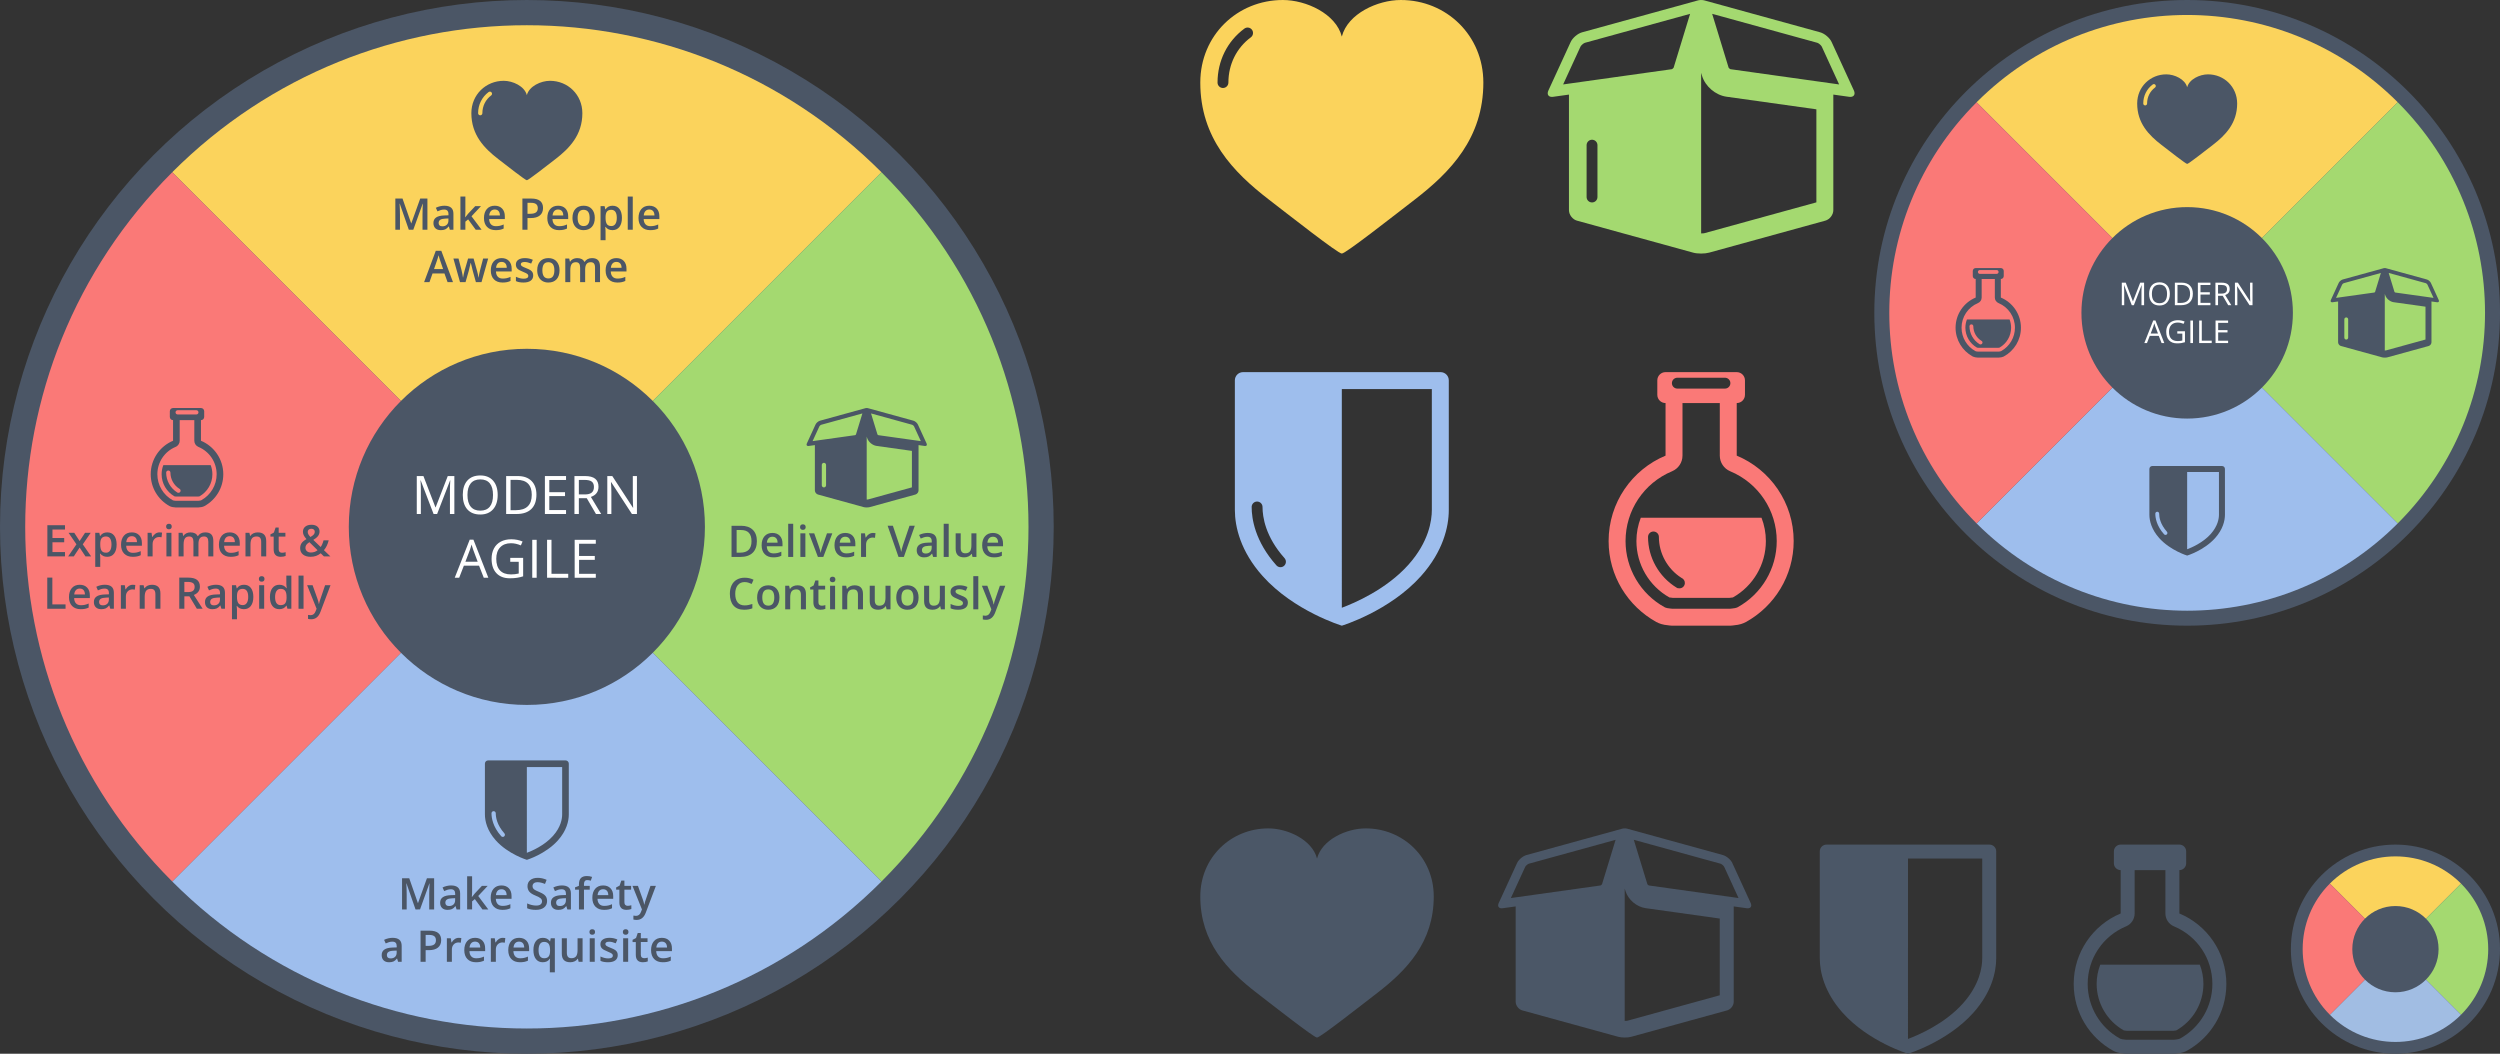 <?xml version="1.0" encoding="utf-8"?>
<!-- Generator: Adobe Illustrator 15.0.2, SVG Export Plug-In . SVG Version: 6.00 Build 0)  -->
<!DOCTYPE svg PUBLIC "-//W3C//DTD SVG 1.1//EN" "http://www.w3.org/Graphics/SVG/1.1/DTD/svg11.dtd">
<svg version="1.1" id="Layer_1" xmlns="http://www.w3.org/2000/svg" xmlns:xlink="http://www.w3.org/1999/xlink" x="0px" y="0px"
	 width="949.024px" height="400.005px" viewBox="-362.005 19.269 949.024 400.005"
	 enable-background="new -362.005 19.269 949.024 400.005" xml:space="preserve">
<rect x="-362.005" y="19.269" width="949.024" height="400.005" fill="#333333" stroke="none"/>
<g>
	<circle fill="#4B5666" cx="-162.005" cy="219.273" r="200"/>
	<g>
		<path fill="#FBD35C" d="M-296.625,84.651c74.408-74.407,194.83-74.406,269.239,0.003l-134.618,134.62L-296.625,84.651z"/>
	</g>
	<g>
		<path fill="#A4D970" d="M-27.383,84.653c74.408,74.409,74.406,194.832-0.003,269.24l-134.618-134.619L-27.383,84.653z"/>
	</g>
	<g>
		<path fill="#9EBEED" d="M-27.386,353.895c-74.408,74.409-194.83,74.407-269.24-0.002l134.62-134.619L-27.386,353.895z"/>
	</g>
	<g>
		<path fill="#FA7977" d="M-296.627,353.895c-74.408-74.41-74.407-194.832,0.003-269.241l134.619,134.62L-296.627,353.895z"/>
	</g>
	<circle fill="#4B5666" cx="-162.005" cy="219.273" r="67.597"/>
	<path fill="#4B5666" d="M-153.228,49.944c-3.44,0-7.9,2.028-8.777,5.442h-0.001l0,0c-0.878-3.414-5.337-5.442-8.777-5.442
		c-6.786,0-12.29,5.268-12.29,12.289c0,8.263,4.887,13.318,10.212,17.422c3.195,2.462,10.286,8.033,10.847,8.033
		c0.003,0,0.006-0.001,0.009-0.001s0.007,0.001,0.009,0.001c0.562,0,7.652-5.571,10.849-8.033
		c5.326-4.104,10.213-9.159,10.213-17.422C-140.937,55.211-146.441,49.944-153.228,49.944z M-175.551,55.502
		c-2.121,1.569-3.339,4.021-3.339,6.73c0,0.447-0.361,0.81-0.808,0.81c-0.447,0-0.81-0.362-0.81-0.81
		c0-3.227,1.456-6.153,3.994-8.031c0.359-0.266,0.865-0.189,1.131,0.17C-175.115,54.73-175.192,55.237-175.551,55.502z"/>
	<path fill="#4B5666" d="M-277.242,199.302c0,5.189-2.871,9.705-7.109,12.054c0,0-0.515,0.295-1.187,0.41
		c-0.653,0.112-1.135,0.133-1.135,0.133h-4.344h-4.343c0,0-0.483-0.021-1.136-0.133c-0.671-0.115-1.186-0.41-1.186-0.41
		c-4.239-2.349-7.109-6.861-7.109-12.054c0-5.729,3.499-10.642,8.476-12.718v-7.824c-0.677,0-1.225-0.549-1.225-1.225v-2.155
		c0-0.677,0.548-1.226,1.225-1.226h10.596c0.677,0,1.226,0.549,1.226,1.226v2.155c0,0.676-0.549,1.225-1.226,1.225v7.824
		C-280.741,188.662-277.242,193.572-277.242,199.302z M-287.472,174.988h-7.089c-0.446,0-0.809,0.362-0.809,0.809
		c0,0.447,0.362,0.809,0.809,0.809h7.089c0.447,0,0.809-0.361,0.809-0.809C-286.664,175.351-287.026,174.988-287.472,174.988z
		 M-286.689,188.914c-0.939-0.393-1.552-1.311-1.552-2.328v-7.824h-5.552v7.824c0,1.018-0.612,1.936-1.551,2.328
		c-4.207,1.755-6.925,5.832-6.925,10.39c0,4.088,2.226,7.86,5.808,9.846c0.054,0.025,0.228,0.104,0.396,0.134
		c0.372,0.063,0.672,0.089,0.78,0.097h4.269h4.27c0.103-0.008,0.404-0.031,0.781-0.098c0.167-0.028,0.34-0.104,0.395-0.133
		c3.583-1.985,5.808-5.758,5.808-9.846C-279.764,194.746-282.482,190.668-286.689,188.914z M-281.381,199.302
		c0,3.474-1.877,6.681-4.904,8.394c-0.233,0.037-0.426,0.06-0.525,0.064h-8.415c-0.092-0.008-0.286-0.025-0.522-0.064
		c-3.028-1.711-4.906-4.92-4.906-8.394c0-1.224,0.233-2.394,0.65-3.473h17.971C-281.613,196.909-281.381,198.08-281.381,199.302z
		 M-293.946,204.782c-2.075-1.314-3.36-3.64-3.36-6.093c0-0.446-0.362-0.809-0.809-0.809c-0.446,0-0.809,0.362-0.809,0.809
		c0,3.043,1.616,5.928,4.216,7.524l0.165,0.096l0.242,0.026c0.023,0.002,0.047,0.003,0.07,0.003c0.414,0,0.751-0.318,0.788-0.74
		C-293.413,205.24-293.629,204.917-293.946,204.782z"/>
	<path fill="#4B5666" d="M-147.304,307.927h-29.403c-0.674,0-1.221,0.548-1.221,1.222l0.001,11.33c0,0.002,0,0.004,0,0.004
		c0,3.402,0,6.816,0,7.957c0,2.528,0.854,6.174,4.122,9.836c4.683,5.244,11.801,7.396,11.801,7.396s7.118-2.152,11.801-7.396
		c3.269-3.662,4.121-7.308,4.121-9.836c0-1.141,0-4.555,0-7.957c0,0,0.001-0.002,0.001-0.004l-0.001-11.33
		C-146.083,308.475-146.63,307.927-147.304,307.927z M-170.599,336.76c-0.154,0.141-0.347,0.206-0.538,0.206
		c-0.223,0-0.444-0.092-0.604-0.271c-3.207-3.592-3.686-6.987-3.686-8.692c0-0.446,0.361-0.81,0.808-0.81
		c0.447,0,0.81,0.363,0.81,0.81c0,1.476,0.426,4.425,3.275,7.616C-170.236,335.953-170.268,336.463-170.599,336.76z
		 M-148.605,320.439c0,0.015,0,0.025,0,0.043v7.957c0,1.592-0.451,4.765-3.479,8.152c-3.308,3.703-8.103,5.736-9.92,6.411
		l-0.002-32.558h13.401V320.439z"/>
	<g>
		<path fill="#4B5666" d="M-206.817,106.475l-3.432-9.88h-0.064c0.092,1.467,0.138,2.843,0.138,4.127v5.753h-1.756v-11.83h2.727
			l3.285,9.41h0.049l3.383-9.41h2.735v11.83h-1.861v-5.851c0-0.588,0.015-1.354,0.044-2.298c0.029-0.944,0.056-1.516,0.076-1.716
			h-0.064l-3.552,9.864L-206.817,106.475L-206.817,106.475z"/>
		<path fill="#4B5666" d="M-191.24,106.475l-0.38-1.246h-0.065c-0.431,0.545-0.865,0.916-1.303,1.112
			c-0.437,0.197-0.998,0.295-1.683,0.295c-0.879,0-1.565-0.237-2.06-0.712c-0.493-0.475-0.74-1.146-0.74-2.015
			c0-0.922,0.343-1.618,1.027-2.088c0.686-0.469,1.729-0.725,3.132-0.769l1.545-0.048v-0.478c0-0.572-0.133-1-0.4-1.282
			c-0.267-0.284-0.681-0.426-1.241-0.426c-0.459,0-0.898,0.068-1.319,0.203c-0.421,0.135-0.825,0.294-1.214,0.477l-0.615-1.358
			c0.486-0.254,1.018-0.447,1.595-0.579s1.122-0.198,1.635-0.198c1.138,0,1.997,0.248,2.577,0.744
			c0.579,0.497,0.869,1.275,0.869,2.339v6.028L-191.24,106.475L-191.24,106.475z M-194.072,105.18c0.69,0,1.245-0.192,1.663-0.579
			c0.418-0.385,0.627-0.926,0.627-1.622v-0.776l-1.148,0.049c-0.896,0.032-1.548,0.182-1.955,0.448
			c-0.407,0.268-0.61,0.676-0.61,1.227c0,0.399,0.118,0.708,0.356,0.926C-194.902,105.07-194.547,105.18-194.072,105.18z"/>
		<path fill="#4B5666" d="M-185.39,101.749l1.076-1.342l2.702-2.882h2.193l-3.601,3.844l3.827,5.106h-2.233l-2.872-3.925
			l-1.045,0.857v3.067h-1.885v-12.59h1.885v6.142l-0.097,1.723H-185.39z"/>
		<path fill="#4B5666" d="M-173.843,106.635c-1.393,0-2.48-0.406-3.266-1.218c-0.784-0.812-1.178-1.93-1.178-3.354
			c0-1.462,0.365-2.611,1.093-3.447c0.729-0.836,1.729-1.254,3.002-1.254c1.182,0,2.115,0.359,2.8,1.076
			c0.686,0.718,1.028,1.705,1.028,2.962v1.027h-5.964c0.026,0.868,0.262,1.535,0.704,2.003c0.442,0.466,1.065,0.699,1.869,0.699
			c0.528,0,1.021-0.049,1.477-0.149s0.945-0.266,1.469-0.498v1.546c-0.464,0.222-0.934,0.378-1.408,0.47
			C-172.691,106.59-173.234,106.635-173.843,106.635z M-174.192,98.802c-0.604,0-1.088,0.192-1.452,0.575
			c-0.364,0.383-0.581,0.941-0.651,1.675h4.062c-0.012-0.739-0.189-1.299-0.534-1.679
			C-173.112,98.994-173.587,98.802-174.192,98.802z"/>
		<path fill="#4B5666" d="M-155.863,98.22c0,1.235-0.404,2.182-1.215,2.84c-0.81,0.658-1.961,0.987-3.455,0.987h-1.229v4.427h-1.934
			v-11.83h3.406c1.479,0,2.586,0.302,3.322,0.906C-156.232,96.154-155.863,97.044-155.863,98.22z M-161.763,100.421h1.027
			c0.992,0,1.722-0.173,2.186-0.518c0.464-0.346,0.695-0.886,0.695-1.619c0-0.68-0.207-1.187-0.623-1.521
			c-0.416-0.335-1.062-0.502-1.941-0.502h-1.344V100.421L-161.763,100.421z"/>
		<path fill="#4B5666" d="M-149.795,106.635c-1.392,0-2.479-0.406-3.265-1.218s-1.178-1.93-1.178-3.354
			c0-1.462,0.363-2.611,1.092-3.447c0.729-0.836,1.729-1.254,3.002-1.254c1.183,0,2.115,0.359,2.801,1.076
			c0.686,0.718,1.027,1.705,1.027,2.962v1.027h-5.965c0.027,0.868,0.262,1.535,0.705,2.003c0.441,0.466,1.064,0.699,1.869,0.699
			c0.528,0,1.021-0.049,1.477-0.149s0.945-0.266,1.47-0.498v1.546c-0.466,0.222-0.935,0.378-1.408,0.47
			C-148.642,106.59-149.185,106.635-149.795,106.635z M-150.144,98.802c-0.604,0-1.088,0.192-1.451,0.575
			c-0.364,0.383-0.582,0.941-0.651,1.675h4.062c-0.01-0.739-0.188-1.299-0.533-1.679C-149.062,98.993-149.539,98.802-150.144,98.802
			z"/>
		<path fill="#4B5666" d="M-136.217,101.983c0,1.462-0.375,2.603-1.125,3.423c-0.749,0.82-1.793,1.229-3.131,1.229
			c-0.837,0-1.575-0.188-2.218-0.566c-0.643-0.377-1.137-0.92-1.48-1.626c-0.346-0.707-0.518-1.526-0.518-2.46
			c0-1.451,0.371-2.584,1.115-3.398c0.745-0.814,1.795-1.222,3.147-1.222c1.295,0,2.319,0.416,3.075,1.25
			C-136.594,99.446-136.217,100.57-136.217,101.983z M-142.732,101.983c0,2.066,0.765,3.099,2.291,3.099
			c1.511,0,2.266-1.032,2.266-3.099c0-2.045-0.762-3.066-2.282-3.066c-0.798,0-1.377,0.264-1.735,0.793
			C-142.551,100.238-142.732,100.998-142.732,101.983z"/>
		<path fill="#4B5666" d="M-129.492,106.635c-1.134,0-2.013-0.406-2.639-1.221h-0.113c0.075,0.755,0.113,1.213,0.113,1.375v3.665
			h-1.9v-12.93h1.537c0.043,0.168,0.133,0.567,0.268,1.198h0.097c0.595-0.906,1.483-1.359,2.67-1.359
			c1.117,0,1.987,0.404,2.608,1.214c0.625,0.809,0.936,1.944,0.936,3.406s-0.316,2.603-0.949,3.423
			C-127.5,106.227-128.376,106.635-129.492,106.635z M-129.954,98.917c-0.756,0-1.307,0.221-1.655,0.663s-0.521,1.149-0.521,2.12
			v0.283c0,1.09,0.173,1.879,0.519,2.367c0.346,0.487,0.908,0.731,1.69,0.731c0.658,0,1.165-0.27,1.521-0.809
			s0.535-1.308,0.535-2.306c0-1.004-0.178-1.764-0.531-2.278C-128.75,99.173-129.269,98.917-129.954,98.917z"/>
		<path fill="#4B5666" d="M-121.805,106.475h-1.901V93.883h1.901V106.475z"/>
		<path fill="#4B5666" d="M-115.178,106.635c-1.394,0-2.479-0.406-3.267-1.218c-0.783-0.812-1.177-1.93-1.177-3.354
			c0-1.462,0.363-2.611,1.093-3.447c0.729-0.836,1.729-1.254,3.002-1.254c1.182,0,2.114,0.359,2.799,1.076
			c0.687,0.718,1.027,1.705,1.027,2.962v1.027h-5.963c0.026,0.868,0.262,1.535,0.703,2.003c0.443,0.466,1.064,0.699,1.869,0.699
			c0.529,0,1.021-0.049,1.479-0.149c0.455-0.1,0.944-0.266,1.469-0.498v1.546c-0.465,0.222-0.935,0.378-1.408,0.47
			C-114.027,106.59-114.568,106.635-115.178,106.635z M-115.527,98.802c-0.604,0-1.088,0.192-1.451,0.575
			c-0.364,0.383-0.582,0.941-0.651,1.675h4.062c-0.011-0.739-0.188-1.299-0.533-1.679
			C-114.445,98.993-114.922,98.802-115.527,98.802z"/>
		<path fill="#4B5666" d="M-192.107,126.36l-1.181-3.285h-4.524l-1.156,3.285h-2.039l4.426-11.878h2.104l4.427,11.878H-192.107z
			 M-193.798,121.409l-1.108-3.221c-0.081-0.216-0.192-0.557-0.335-1.021c-0.144-0.464-0.242-0.803-0.296-1.019
			c-0.146,0.663-0.358,1.389-0.639,2.176l-1.068,3.084L-193.798,121.409L-193.798,121.409z"/>
		<path fill="#4B5666" d="M-181.354,126.36l-1.157-4.175c-0.14-0.442-0.394-1.47-0.76-3.083h-0.073
			c-0.312,1.457-0.562,2.489-0.744,3.1l-1.189,4.158h-2.104l-2.508-8.949h1.941l1.142,4.41c0.259,1.09,0.441,2.022,0.55,2.8h0.049
			c0.054-0.394,0.136-0.845,0.246-1.355c0.111-0.51,0.207-0.891,0.288-1.145l1.358-4.71h2.088l1.319,4.71
			c0.081,0.264,0.183,0.668,0.303,1.213c0.122,0.546,0.193,0.969,0.215,1.271h0.065c0.08-0.663,0.27-1.591,0.565-2.783l1.157-4.41
			h1.91l-2.524,8.949L-181.354,126.36L-181.354,126.36z"/>
		<path fill="#4B5666" d="M-171.247,126.522c-1.392,0-2.479-0.405-3.265-1.218c-0.785-0.812-1.178-1.93-1.178-3.354
			c0-1.462,0.364-2.611,1.093-3.447c0.729-0.837,1.729-1.255,3.002-1.255c1.182,0,2.114,0.359,2.8,1.076
			c0.685,0.718,1.027,1.705,1.027,2.962v1.028h-5.964c0.027,0.868,0.263,1.536,0.704,2.002c0.442,0.467,1.066,0.7,1.87,0.7
			c0.528,0,1.021-0.05,1.477-0.149c0.456-0.101,0.945-0.266,1.469-0.498v1.545c-0.464,0.222-0.934,0.378-1.408,0.47
			C-170.093,126.477-170.636,126.522-171.247,126.522z M-171.594,118.69c-0.604,0-1.088,0.19-1.452,0.574
			c-0.364,0.383-0.581,0.941-0.651,1.675h4.062c-0.011-0.739-0.188-1.299-0.534-1.679
			C-170.515,118.879-170.99,118.69-171.594,118.69z"/>
		<path fill="#4B5666" d="M-159.594,123.812c0,0.874-0.318,1.544-0.955,2.011c-0.636,0.467-1.548,0.7-2.734,0.7
			c-1.192,0-2.149-0.181-2.873-0.542v-1.643c1.052,0.485,2.031,0.729,2.938,0.729c1.171,0,1.756-0.354,1.756-1.061
			c0-0.226-0.064-0.415-0.194-0.566c-0.129-0.15-0.343-0.308-0.64-0.47c-0.296-0.161-0.709-0.345-1.237-0.55
			c-1.031-0.399-1.728-0.798-2.092-1.197c-0.364-0.399-0.546-0.917-0.546-1.554c0-0.767,0.309-1.361,0.927-1.784
			c0.617-0.424,1.457-0.636,2.52-0.636c1.053,0,2.048,0.214,2.986,0.64l-0.615,1.432c-0.967-0.398-1.777-0.599-2.437-0.599
			c-1.003,0-1.505,0.286-1.505,0.858c0,0.28,0.131,0.518,0.393,0.712c0.262,0.194,0.832,0.461,1.711,0.801
			c0.74,0.286,1.276,0.548,1.61,0.785c0.335,0.237,0.583,0.511,0.744,0.821C-159.675,123.008-159.594,123.379-159.594,123.812z"/>
		<path fill="#4B5666" d="M-149.601,121.87c0,1.463-0.375,2.604-1.125,3.424c-0.75,0.82-1.793,1.229-3.131,1.229
			c-0.836,0-1.575-0.189-2.219-0.566c-0.642-0.378-1.136-0.919-1.479-1.627c-0.345-0.706-0.519-1.526-0.519-2.46
			c0-1.45,0.373-2.583,1.116-3.397c0.744-0.814,1.794-1.223,3.147-1.223c1.295,0,2.32,0.417,3.074,1.251
			C-149.978,119.333-149.601,120.457-149.601,121.87z M-156.115,121.87c0,2.067,0.764,3.1,2.291,3.1c1.51,0,2.266-1.032,2.266-3.1
			c0-2.043-0.762-3.066-2.282-3.066c-0.798,0-1.377,0.265-1.735,0.793C-155.935,120.125-156.115,120.882-156.115,121.87z"/>
		<path fill="#4B5666" d="M-139.875,126.36h-1.91v-5.518c0-0.686-0.129-1.197-0.389-1.534c-0.26-0.337-0.663-0.506-1.213-0.506
			c-0.733,0-1.271,0.238-1.614,0.717c-0.343,0.477-0.515,1.271-0.515,2.383v4.458h-1.901v-8.949h1.489l0.268,1.174h0.098
			c0.248-0.426,0.607-0.756,1.08-0.987c0.472-0.231,0.99-0.349,1.558-0.349c1.376,0,2.287,0.47,2.735,1.408h0.129
			c0.265-0.442,0.637-0.788,1.117-1.035c0.479-0.248,1.029-0.373,1.649-0.373c1.067,0,1.847,0.271,2.334,0.81
			c0.488,0.54,0.731,1.362,0.731,2.468v5.834h-1.9v-5.518c0-0.686-0.131-1.197-0.393-1.534s-0.668-0.506-1.219-0.506
			c-0.738,0-1.279,0.229-1.621,0.692c-0.344,0.462-0.515,1.169-0.515,2.124L-139.875,126.36L-139.875,126.36z"/>
		<path fill="#4B5666" d="M-127.665,126.522c-1.392,0-2.479-0.405-3.265-1.218c-0.786-0.813-1.178-1.93-1.178-3.354
			c0-1.462,0.363-2.611,1.093-3.447c0.729-0.837,1.729-1.255,3.002-1.255c1.182,0,2.114,0.359,2.8,1.076
			c0.686,0.718,1.027,1.705,1.027,2.962v1.028h-5.965c0.027,0.868,0.263,1.536,0.705,2.002c0.441,0.467,1.064,0.7,1.869,0.7
			c0.528,0,1.021-0.05,1.478-0.149c0.454-0.101,0.944-0.266,1.469-0.498v1.545c-0.465,0.222-0.935,0.378-1.408,0.47
			C-126.511,126.477-127.054,126.522-127.665,126.522z M-128.012,118.69c-0.604,0-1.089,0.19-1.452,0.574
			c-0.364,0.383-0.582,0.941-0.65,1.675h4.062c-0.011-0.739-0.188-1.299-0.534-1.679
			C-126.933,118.879-127.408,118.69-128.012,118.69z"/>
	</g>
	<g>
		<path fill="#4B5666" d="M-337.333,230.477h-6.691v-11.83h6.691v1.637h-4.758v3.221h4.458v1.618h-4.458v3.714h4.758V230.477z"/>
		<path fill="#4B5666" d="M-332.986,225.904l-3.002-4.379h2.169l2.039,3.133l2.056-3.133h2.152l-3.01,4.379l3.164,4.57h-2.153
			l-2.209-3.352l-2.201,3.352h-2.152L-332.986,225.904z"/>
		<path fill="#4B5666" d="M-321.311,230.639c-1.133,0-2.012-0.408-2.638-1.223h-0.113c0.076,0.755,0.113,1.214,0.113,1.376v3.665
			h-1.901v-12.932h1.537c0.043,0.168,0.133,0.564,0.267,1.197h0.097c0.594-0.906,1.484-1.358,2.67-1.358
			c1.117,0,1.987,0.405,2.61,1.214c0.624,0.811,0.935,1.945,0.935,3.406s-0.317,2.604-0.951,3.423
			C-319.318,230.229-320.193,230.639-321.311,230.639z M-321.771,222.918c-0.755,0-1.307,0.223-1.655,0.664
			c-0.348,0.441-0.522,1.148-0.522,2.12v0.282c0,1.09,0.173,1.879,0.518,2.367c0.346,0.485,0.91,0.729,1.691,0.729
			c0.658,0,1.166-0.271,1.521-0.812c0.355-0.539,0.534-1.309,0.534-2.307c0-1.004-0.177-1.763-0.53-2.277
			C-320.567,223.174-321.086,222.918-321.771,222.918z"/>
		<path fill="#4B5666" d="M-311.616,230.639c-1.392,0-2.479-0.406-3.265-1.219c-0.785-0.812-1.177-1.93-1.177-3.354
			c0-1.461,0.364-2.61,1.092-3.446c0.729-0.837,1.729-1.255,3.002-1.255c1.181,0,2.115,0.357,2.8,1.076
			c0.685,0.718,1.027,1.705,1.027,2.961v1.027h-5.963c0.027,0.867,0.262,1.534,0.704,2.004c0.442,0.467,1.065,0.697,1.869,0.697
			c0.528,0,1.021-0.05,1.477-0.148c0.456-0.1,0.945-0.268,1.468-0.496v1.546c-0.464,0.221-0.934,0.377-1.408,0.469
			C-310.464,230.592-311.006,230.639-311.616,230.639z M-311.964,222.805c-0.604,0-1.088,0.192-1.453,0.575
			c-0.365,0.384-0.581,0.94-0.651,1.675h4.062c-0.011-0.738-0.188-1.299-0.534-1.679
			C-310.885,222.996-311.36,222.805-311.964,222.805z"/>
		<path fill="#4B5666" d="M-301.438,221.364c0.383,0,0.699,0.026,0.947,0.081l-0.186,1.771c-0.271-0.063-0.55-0.097-0.842-0.097
			c-0.761,0-1.377,0.249-1.849,0.744c-0.472,0.496-0.708,1.142-0.708,1.935v4.677h-1.902v-8.949h1.489l0.251,1.578h0.097
			c0.296-0.533,0.684-0.957,1.161-1.271C-302.501,221.521-301.987,221.364-301.438,221.364z"/>
		<path fill="#4B5666" d="M-298.944,219.154c0-0.34,0.093-0.604,0.279-0.783c0.186-0.184,0.452-0.275,0.797-0.275
			c0.335,0,0.595,0.092,0.781,0.275c0.187,0.184,0.279,0.443,0.279,0.783c0,0.324-0.093,0.58-0.279,0.766
			c-0.186,0.188-0.446,0.28-0.781,0.28c-0.345,0-0.611-0.095-0.797-0.28C-298.853,219.734-298.944,219.479-298.944,219.154z
			 M-296.93,230.477h-1.901v-8.949h1.901V230.477z"/>
		<path fill="#4B5666" d="M-286.669,230.477h-1.91v-5.52c0-0.686-0.13-1.196-0.389-1.533c-0.259-0.337-0.664-0.506-1.214-0.506
			c-0.733,0-1.271,0.239-1.614,0.717c-0.343,0.477-0.514,1.271-0.514,2.383v4.459h-1.901v-8.949h1.489l0.267,1.176h0.097
			c0.248-0.43,0.608-0.758,1.081-0.987c0.471-0.229,0.991-0.349,1.557-0.349c1.375,0,2.287,0.47,2.735,1.406h0.13
			c0.264-0.439,0.636-0.789,1.117-1.037c0.48-0.248,1.03-0.369,1.65-0.369c1.068,0,1.846,0.271,2.334,0.81
			c0.488,0.539,0.732,1.362,0.732,2.47v5.834h-1.902v-5.521c0-0.688-0.131-1.194-0.392-1.533c-0.262-0.337-0.668-0.506-1.218-0.506
			c-0.739,0-1.28,0.229-1.623,0.688c-0.342,0.465-0.513,1.17-0.513,2.125L-286.669,230.477L-286.669,230.477z"/>
		<path fill="#4B5666" d="M-274.459,230.639c-1.392,0-2.479-0.406-3.265-1.219c-0.784-0.812-1.177-1.93-1.177-3.354
			c0-1.461,0.364-2.61,1.092-3.446c0.729-0.837,1.729-1.255,3.002-1.255c1.181,0,2.115,0.357,2.8,1.076
			c0.685,0.718,1.027,1.705,1.027,2.961v1.027h-5.963c0.027,0.867,0.262,1.534,0.704,2.004c0.443,0.467,1.065,0.697,1.869,0.697
			c0.529,0,1.021-0.05,1.477-0.148c0.456-0.1,0.945-0.268,1.469-0.496v1.546c-0.464,0.221-0.933,0.377-1.408,0.469
			C-273.307,230.592-273.849,230.639-274.459,230.639z M-274.807,222.805c-0.604,0-1.089,0.192-1.452,0.575
			c-0.365,0.384-0.582,0.94-0.652,1.675h4.062c-0.011-0.738-0.189-1.299-0.534-1.679
			C-273.729,222.996-274.204,222.805-274.807,222.805z"/>
		<path fill="#4B5666" d="M-260.945,230.477h-1.91v-5.502c0-0.688-0.139-1.207-0.417-1.547s-0.719-0.51-1.323-0.51
			c-0.804,0-1.392,0.236-1.764,0.713c-0.372,0.475-0.559,1.27-0.559,2.387v4.459h-1.901v-8.949h1.489l0.267,1.176h0.097
			c0.27-0.43,0.653-0.758,1.149-0.987s1.046-0.349,1.65-0.349c2.147,0,3.221,1.093,3.221,3.275L-260.945,230.477L-260.945,230.477z"
			/>
		<path fill="#4B5666" d="M-254.966,229.1c0.464,0,0.928-0.072,1.392-0.218v1.433c-0.21,0.095-0.481,0.17-0.813,0.23
			c-0.332,0.061-0.676,0.094-1.032,0.094c-1.802,0-2.703-0.949-2.703-2.849v-4.823h-1.222v-0.842l1.311-0.695l0.647-1.894h1.173
			v1.989h2.549v1.438h-2.549v4.791c0,0.458,0.115,0.8,0.344,1.017C-255.639,228.991-255.338,229.1-254.966,229.1z"/>
		<path fill="#4B5666" d="M-248.064,227.343c0-0.706,0.173-1.321,0.518-1.849c0.345-0.526,0.968-1.049,1.869-1.564
			c-0.512-0.6-0.861-1.104-1.048-1.519c-0.186-0.412-0.279-0.841-0.279-1.282c0-0.82,0.292-1.467,0.877-1.941
			c0.586-0.475,1.372-0.713,2.359-0.713c0.955,0,1.705,0.23,2.25,0.692c0.545,0.461,0.817,1.082,0.817,1.865
			c0,0.614-0.182,1.173-0.546,1.675c-0.365,0.501-0.973,1.003-1.825,1.505l2.8,2.703c0.437-0.577,0.801-1.425,1.093-2.541h1.958
			c-0.377,1.532-0.982,2.78-1.812,3.746l2.436,2.354h-2.452l-1.206-1.176c-0.551,0.442-1.137,0.775-1.76,0.999
			c-0.623,0.226-1.312,0.336-2.067,0.336c-1.241,0-2.215-0.294-2.921-0.882C-247.711,229.168-248.064,228.364-248.064,227.343z
			 M-243.985,229.002c0.987,0,1.832-0.288,2.533-0.865l-3.099-3.051c-0.572,0.366-0.966,0.711-1.181,1.031
			c-0.216,0.32-0.324,0.688-0.324,1.097c0,0.529,0.188,0.959,0.562,1.291C-245.121,228.837-244.616,229.002-243.985,229.002z
			 M-245.191,221.195c0,0.339,0.09,0.66,0.271,0.962c0.181,0.303,0.433,0.624,0.756,0.963c0.61-0.345,1.037-0.667,1.283-0.968
			c0.246-0.299,0.369-0.635,0.369-1.008c0-0.353-0.118-0.629-0.353-0.84c-0.235-0.214-0.546-0.316-0.935-0.316
			c-0.426,0-0.764,0.109-1.016,0.328C-245.066,220.536-245.191,220.829-245.191,221.195z"/>
		<path fill="#4B5666" d="M-344.064,250.361v-11.829h1.934v10.171h5.009v1.658H-344.064L-344.064,250.361z"/>
		<path fill="#4B5666" d="M-331.376,250.523c-1.392,0-2.48-0.405-3.265-1.219c-0.785-0.812-1.177-1.932-1.177-3.354
			c0-1.464,0.364-2.611,1.092-3.446c0.729-0.837,1.729-1.255,3.002-1.255c1.182,0,2.115,0.358,2.8,1.076
			c0.685,0.718,1.028,1.702,1.028,2.962v1.025h-5.963c0.027,0.869,0.262,1.537,0.704,2.004c0.442,0.467,1.065,0.699,1.869,0.699
			c0.529,0,1.021-0.052,1.477-0.148c0.456-0.102,0.945-0.268,1.468-0.498v1.546c-0.464,0.224-0.933,0.378-1.408,0.472
			C-330.224,250.479-330.768,250.523-331.376,250.523z M-331.724,242.691c-0.604,0-1.088,0.188-1.452,0.574
			c-0.365,0.383-0.582,0.938-0.652,1.674h4.062c-0.011-0.737-0.189-1.299-0.534-1.681
			C-330.646,242.881-331.121,242.691-331.724,242.691z"/>
		<path fill="#4B5666" d="M-320.137,250.361l-0.38-1.245h-0.065c-0.432,0.545-0.866,0.916-1.303,1.112
			c-0.438,0.194-0.998,0.295-1.683,0.295c-0.879,0-1.565-0.236-2.06-0.713c-0.493-0.476-0.74-1.146-0.74-2.016
			c0-0.923,0.343-1.619,1.027-2.089c0.686-0.47,1.729-0.728,3.132-0.771l1.545-0.049v-0.478c0-0.571-0.133-1-0.4-1.282
			c-0.267-0.283-0.681-0.425-1.242-0.425c-0.458,0-0.898,0.067-1.319,0.202s-0.825,0.294-1.214,0.478l-0.615-1.358
			c0.485-0.254,1.017-0.444,1.594-0.578c0.577-0.135,1.122-0.197,1.634-0.197c1.138,0,1.997,0.248,2.577,0.744
			s0.87,1.273,0.87,2.339v6.026h-1.358V250.361z M-322.969,249.066c0.69,0,1.245-0.191,1.663-0.578
			c0.418-0.385,0.627-0.926,0.627-1.622v-0.776l-1.149,0.049c-0.896,0.032-1.547,0.182-1.955,0.448
			c-0.407,0.269-0.61,0.677-0.61,1.228c0,0.398,0.119,0.707,0.356,0.928C-323.799,248.958-323.443,249.066-322.969,249.066z"/>
		<path fill="#4B5666" d="M-311.584,241.251c0.383,0,0.699,0.026,0.947,0.081l-0.187,1.771c-0.27-0.064-0.55-0.1-0.841-0.1
			c-0.76,0-1.377,0.248-1.849,0.744c-0.472,0.497-0.708,1.145-0.708,1.938v4.676h-1.901v-8.948h1.489l0.25,1.578h0.097
			c0.296-0.535,0.684-0.958,1.161-1.271C-312.648,241.408-312.134,241.251-311.584,241.251z"/>
		<path fill="#4B5666" d="M-301.105,250.361h-1.91v-5.502c0-0.69-0.139-1.207-0.417-1.545c-0.278-0.342-0.719-0.51-1.323-0.51
			c-0.804,0-1.392,0.234-1.764,0.711c-0.373,0.476-0.558,1.271-0.558,2.387v4.459h-1.902v-8.948h1.489l0.267,1.173h0.097
			c0.27-0.426,0.652-0.755,1.149-0.986c0.497-0.23,1.047-0.349,1.651-0.349c2.147,0,3.22,1.093,3.22,3.276L-301.105,250.361
			L-301.105,250.361z"/>
		<path fill="#4B5666" d="M-292.019,245.636v4.726h-1.934v-11.827h3.342c1.527,0,2.657,0.282,3.39,0.854
			c0.734,0.571,1.101,1.438,1.101,2.59c0,1.475-0.766,2.521-2.298,3.147l3.342,5.235h-2.201l-2.832-4.729L-292.019,245.636
			L-292.019,245.636z M-292.019,244.034h1.343c0.901,0,1.554-0.167,1.958-0.502c0.404-0.334,0.604-0.83,0.604-1.488
			c0-0.669-0.218-1.149-0.655-1.44c-0.438-0.291-1.095-0.437-1.975-0.437h-1.278L-292.019,244.034L-292.019,244.034z"/>
		<path fill="#4B5666" d="M-277.963,250.361l-0.38-1.245h-0.065c-0.431,0.545-0.866,0.916-1.303,1.112
			c-0.437,0.194-0.998,0.295-1.683,0.295c-0.879,0-1.565-0.236-2.06-0.713c-0.493-0.476-0.74-1.146-0.74-2.016
			c0-0.923,0.343-1.619,1.028-2.089s1.729-0.728,3.132-0.771l1.545-0.049v-0.478c0-0.571-0.133-1-0.4-1.282
			c-0.267-0.283-0.681-0.425-1.242-0.425c-0.458,0-0.898,0.067-1.319,0.202s-0.825,0.294-1.214,0.478l-0.615-1.358
			c0.486-0.254,1.017-0.444,1.594-0.578c0.578-0.135,1.122-0.197,1.635-0.197c1.138,0,1.997,0.248,2.577,0.744
			c0.58,0.496,0.87,1.273,0.87,2.339v6.026h-1.36V250.361L-277.963,250.361z M-280.795,249.066c0.691,0,1.245-0.191,1.663-0.578
			c0.418-0.385,0.627-0.926,0.627-1.622v-0.776l-1.149,0.049c-0.896,0.032-1.547,0.182-1.955,0.448
			c-0.407,0.269-0.611,0.677-0.611,1.228c0,0.398,0.119,0.707,0.354,0.928C-281.625,248.958-281.271,249.066-280.795,249.066z"/>
		<path fill="#4B5666" d="M-269.41,250.523c-1.133,0-2.012-0.406-2.638-1.225h-0.113c0.076,0.758,0.113,1.217,0.113,1.376v3.665
			h-1.901v-12.93h1.537c0.043,0.167,0.132,0.562,0.267,1.195h0.097c0.593-0.904,1.483-1.357,2.67-1.357
			c1.117,0,1.987,0.402,2.609,1.214c0.624,0.812,0.935,1.944,0.935,3.406s-0.317,2.604-0.951,3.423
			C-267.418,250.113-268.293,250.523-269.41,250.523z M-269.872,242.805c-0.755,0-1.307,0.221-1.655,0.663
			c-0.348,0.442-0.521,1.149-0.521,2.12v0.283c0,1.09,0.173,1.879,0.518,2.365c0.346,0.488,0.909,0.734,1.691,0.734
			c0.658,0,1.165-0.271,1.521-0.812s0.534-1.311,0.534-2.309c0-1.002-0.177-1.763-0.53-2.275
			C-268.667,243.062-269.187,242.805-269.872,242.805z"/>
		<path fill="#4B5666" d="M-263.737,239.042c0-0.339,0.093-0.601,0.28-0.784c0.186-0.183,0.452-0.273,0.796-0.273
			c0.334,0,0.595,0.094,0.781,0.273c0.187,0.184,0.28,0.445,0.28,0.784c0,0.325-0.093,0.579-0.28,0.765
			c-0.186,0.188-0.446,0.28-0.781,0.28c-0.345,0-0.611-0.093-0.796-0.28C-263.646,239.621-263.737,239.366-263.737,239.042z
			 M-261.723,250.361h-1.901v-8.948h1.901V250.361z"/>
		<path fill="#4B5666" d="M-255.985,250.523c-1.117,0-1.988-0.404-2.613-1.213c-0.626-0.812-0.939-1.945-0.939-3.408
			c0-1.467,0.317-2.607,0.951-3.426c0.634-0.816,1.512-1.229,2.634-1.229c1.176,0,2.071,0.438,2.686,1.303h0.097
			c-0.092-0.643-0.137-1.146-0.137-1.521v-3.264h1.909v12.592h-1.489l-0.332-1.174h-0.088
			C-253.917,250.08-254.81,250.523-255.985,250.523z M-255.477,248.986c0.782,0,1.352-0.221,1.707-0.659
			c0.356-0.438,0.54-1.153,0.55-2.142v-0.269c0-1.127-0.183-1.929-0.55-2.401c-0.367-0.476-0.941-0.711-1.723-0.711
			c-0.669,0-1.185,0.271-1.545,0.812c-0.361,0.542-0.542,1.313-0.542,2.317c0,0.99,0.175,1.75,0.525,2.271
			C-256.704,248.727-256.177,248.986-255.477,248.986z"/>
		<path fill="#4B5666" d="M-246.777,250.361h-1.902v-12.59h1.902V250.361z"/>
		<path fill="#4B5666" d="M-245.418,241.414h2.072l1.82,5.072c0.275,0.724,0.458,1.402,0.55,2.039h0.064
			c0.048-0.297,0.138-0.655,0.268-1.08c0.129-0.424,0.814-2.437,2.055-6.031h2.055l-3.828,10.139
			c-0.696,1.861-1.856,2.791-3.479,2.791c-0.421,0-0.831-0.045-1.23-0.137v-1.505c0.286,0.063,0.612,0.097,0.979,0.097
			c0.917,0,1.562-0.531,1.934-1.595l0.332-0.841L-245.418,241.414z"/>
	</g>
	<g>
		<path fill="#4B5666" d="M-74.687,224.658c0,1.951-0.541,3.445-1.625,4.479c-1.084,1.032-2.646,1.549-4.686,1.549h-3.31v-11.83
			h3.657c1.883,0,3.348,0.51,4.395,1.521C-75.209,221.391-74.687,222.818-74.687,224.658z M-76.726,224.723
			c0-2.832-1.323-4.248-3.973-4.248h-1.675v8.586h1.376C-78.15,229.061-76.726,227.614-76.726,224.723z"/>
		<path fill="#4B5666" d="M-68.439,230.848c-1.393,0-2.479-0.406-3.266-1.218c-0.785-0.812-1.178-1.93-1.178-3.354
			c0-1.461,0.365-2.608,1.093-3.444c0.729-0.836,1.729-1.254,3.003-1.254c1.182,0,2.113,0.356,2.799,1.073
			c0.687,0.721,1.027,1.705,1.027,2.965v1.025h-5.963c0.027,0.867,0.262,1.535,0.704,2.002c0.442,0.467,1.065,0.699,1.868,0.699
			c0.529,0,1.021-0.049,1.478-0.148c0.455-0.101,0.945-0.267,1.47-0.498v1.548c-0.466,0.221-0.935,0.377-1.408,0.47
			C-67.287,230.802-67.829,230.848-68.439,230.848z M-68.785,223.016c-0.605,0-1.091,0.191-1.453,0.574
			c-0.365,0.383-0.582,0.941-0.651,1.676h4.062c-0.011-0.74-0.188-1.3-0.533-1.68C-67.708,223.206-68.182,223.016-68.785,223.016z"
			/>
		<path fill="#4B5666" d="M-60.898,230.688h-1.899v-12.592h1.899V230.688z"/>
		<path fill="#4B5666" d="M-58.292,219.366c0-0.341,0.095-0.603,0.279-0.785c0.184-0.183,0.45-0.274,0.797-0.274
			c0.334,0,0.596,0.092,0.78,0.274c0.186,0.183,0.279,0.444,0.279,0.785c0,0.323-0.094,0.577-0.279,0.765s-0.446,0.279-0.78,0.279
			c-0.347,0-0.61-0.094-0.797-0.279S-58.292,219.689-58.292,219.366z M-56.277,230.688h-1.9v-8.951h1.9V230.688z"/>
		<path fill="#4B5666" d="M-51.518,230.688l-3.398-8.951h2.006l1.82,5.203c0.312,0.875,0.502,1.582,0.566,2.121h0.063
			c0.049-0.389,0.238-1.097,0.567-2.121l1.819-5.203h2.023l-3.415,8.951H-51.518z"/>
		<path fill="#4B5666" d="M-40.781,230.848c-1.392,0-2.479-0.406-3.265-1.218s-1.178-1.93-1.178-3.354
			c0-1.461,0.362-2.608,1.092-3.444c0.729-0.836,1.729-1.254,3.002-1.254c1.182,0,2.115,0.356,2.801,1.073
			c0.686,0.721,1.026,1.705,1.026,2.965v1.025h-5.963c0.025,0.867,0.262,1.535,0.704,2.002c0.441,0.467,1.063,0.699,1.868,0.699
			c0.528,0,1.021-0.049,1.479-0.148c0.455-0.101,0.944-0.267,1.468-0.498v1.548c-0.464,0.221-0.934,0.377-1.408,0.47
			C-39.629,230.802-40.171,230.848-40.781,230.848z M-41.129,223.016c-0.604,0-1.088,0.191-1.452,0.574
			c-0.363,0.383-0.582,0.941-0.649,1.676h4.062c-0.012-0.74-0.188-1.3-0.534-1.68C-40.048,223.206-40.525,223.016-41.129,223.016z"
			/>
		<path fill="#4B5666" d="M-30.601,221.575c0.383,0,0.697,0.026,0.945,0.079l-0.187,1.771c-0.271-0.062-0.55-0.097-0.841-0.097
			c-0.762,0-1.378,0.248-1.85,0.744c-0.473,0.494-0.709,1.142-0.709,1.935v4.679h-1.9v-8.949h1.488l0.25,1.578h0.099
			c0.297-0.533,0.684-0.959,1.162-1.271S-31.152,221.575-30.601,221.575z"/>
		<path fill="#4B5666" d="M-16.749,218.855h2.006l-4.143,11.83h-2.039l-4.127-11.83h1.991l2.468,7.354
			c0.129,0.354,0.267,0.805,0.413,1.354c0.145,0.555,0.239,0.963,0.282,1.232c0.069-0.41,0.179-0.885,0.323-1.424
			c0.146-0.539,0.265-0.938,0.355-1.198L-16.749,218.855z"/>
		<path fill="#4B5666" d="M-7.784,230.688l-0.381-1.246h-0.062c-0.433,0.545-0.865,0.916-1.305,1.111
			c-0.436,0.196-0.997,0.295-1.683,0.295c-0.879,0-1.565-0.236-2.06-0.712c-0.493-0.475-0.739-1.146-0.739-2.015
			c0-0.922,0.342-1.618,1.025-2.088c0.687-0.469,1.729-0.725,3.133-0.77l1.546-0.05v-0.479c0-0.57-0.135-1-0.4-1.28
			c-0.267-0.284-0.682-0.429-1.242-0.429c-0.459,0-0.897,0.068-1.318,0.203c-0.421,0.138-0.825,0.295-1.215,0.479l-0.614-1.356
			c0.485-0.254,1.017-0.447,1.595-0.578c0.577-0.133,1.121-0.198,1.635-0.198c1.139,0,1.997,0.248,2.577,0.743
			c0.58,0.498,0.87,1.273,0.87,2.34v6.027L-7.784,230.688L-7.784,230.688z M-10.616,229.393c0.691,0,1.245-0.19,1.663-0.58
			c0.418-0.385,0.627-0.926,0.627-1.621v-0.774l-1.147,0.048c-0.896,0.033-1.547,0.186-1.954,0.449
			c-0.407,0.27-0.611,0.676-0.611,1.229c0,0.397,0.118,0.709,0.356,0.926C-11.447,229.282-11.09,229.393-10.616,229.393z"/>
		<path fill="#4B5666" d="M-1.869,230.688h-1.9v-12.592h1.9V230.688z"/>
		<path fill="#4B5666" d="M7.163,230.688l-0.267-1.174H6.797c-0.265,0.416-0.641,0.741-1.129,0.979
			c-0.488,0.235-1.045,0.354-1.671,0.354c-1.085,0-1.894-0.271-2.428-0.811c-0.534-0.539-0.801-1.355-0.801-2.452v-5.853h1.918
			v5.521c0,0.687,0.141,1.199,0.42,1.542c0.28,0.344,0.721,0.516,1.319,0.516c0.798,0,1.385-0.237,1.761-0.719
			c0.375-0.477,0.562-1.275,0.562-2.396v-4.459h1.91v8.949L7.163,230.688L7.163,230.688z"/>
		<path fill="#4B5666" d="M15.278,230.848c-1.393,0-2.479-0.406-3.266-1.218c-0.783-0.812-1.177-1.93-1.177-3.354
			c0-1.461,0.364-2.608,1.092-3.444c0.729-0.836,1.729-1.254,3.003-1.254c1.183,0,2.114,0.356,2.8,1.073
			c0.686,0.721,1.027,1.705,1.027,2.965v1.025h-5.963c0.026,0.867,0.262,1.535,0.704,2.002s1.065,0.699,1.869,0.699
			c0.528,0,1.021-0.049,1.477-0.148c0.455-0.101,0.945-0.267,1.47-0.498v1.548c-0.464,0.221-0.935,0.377-1.407,0.47
			C16.43,230.802,15.889,230.848,15.278,230.848z M14.932,223.016c-0.604,0-1.09,0.191-1.452,0.574
			c-0.365,0.383-0.582,0.941-0.652,1.676h4.062c-0.012-0.74-0.188-1.3-0.533-1.68C16.009,223.206,15.535,223.016,14.932,223.016z"/>
		<path fill="#4B5666" d="M-79.326,240.23c-1.111,0-1.984,0.395-2.621,1.183c-0.638,0.787-0.955,1.874-0.955,3.261
			c0,1.451,0.307,2.549,0.918,3.293c0.612,0.745,1.498,1.117,2.658,1.117c0.502,0,0.987-0.05,1.456-0.15
			c0.47-0.1,0.958-0.228,1.466-0.384v1.658c-0.929,0.353-1.979,0.526-3.156,0.526c-1.731,0-3.062-0.524-3.988-1.573
			c-0.93-1.05-1.393-2.552-1.393-4.503c0-1.229,0.226-2.307,0.676-3.229c0.449-0.925,1.102-1.632,1.953-2.121
			c0.854-0.49,1.854-0.734,3.002-0.734c1.209,0,2.326,0.253,3.352,0.76l-0.695,1.609c-0.399-0.188-0.822-0.354-1.268-0.496
			C-78.367,240.302-78.835,240.23-79.326,240.23z"/>
		<path fill="#4B5666" d="M-66.12,246.083c0,1.462-0.375,2.603-1.126,3.423c-0.749,0.82-1.794,1.229-3.131,1.229
			c-0.837,0-1.575-0.188-2.218-0.563c-0.642-0.378-1.136-0.919-1.479-1.627c-0.346-0.706-0.519-1.524-0.519-2.459
			c0-1.451,0.371-2.585,1.116-3.397c0.744-0.813,1.793-1.224,3.146-1.224c1.297,0,2.319,0.417,3.075,1.251
			C-66.499,243.544-66.12,244.669-66.12,246.083z M-72.634,246.083c0,2.065,0.763,3.099,2.29,3.099c1.51,0,2.266-1.033,2.266-3.099
			c0-2.044-0.761-3.067-2.28-3.067c-0.799,0-1.377,0.268-1.736,0.793C-72.455,244.336-72.634,245.094-72.634,246.083z"/>
		<path fill="#4B5666" d="M-56.064,250.572h-1.908v-5.502c0-0.69-0.141-1.206-0.417-1.547c-0.277-0.338-0.72-0.51-1.322-0.51
			c-0.805,0-1.394,0.236-1.765,0.713c-0.372,0.476-0.559,1.271-0.559,2.388v4.458h-1.9v-8.949h1.488l0.267,1.174h0.098
			c0.271-0.426,0.652-0.756,1.147-0.986c0.498-0.23,1.048-0.35,1.65-0.35c2.148,0,3.221,1.094,3.221,3.277V250.572L-56.064,250.572z
			"/>
		<path fill="#4B5666" d="M-50.083,249.197c0.464,0,0.927-0.073,1.393-0.219v1.432c-0.21,0.093-0.481,0.169-0.813,0.23
			c-0.33,0.062-0.675,0.094-1.031,0.094c-1.803,0-2.702-0.949-2.702-2.852v-4.82h-1.222v-0.842l1.312-0.695l0.646-1.896h1.174v1.991
			h2.548v1.438h-2.548v4.789c0,0.459,0.114,0.797,0.346,1.019C-50.756,249.087-50.455,249.197-50.083,249.197z"/>
		<path fill="#4B5666" d="M-47.016,239.252c0-0.34,0.093-0.602,0.278-0.784c0.187-0.184,0.452-0.274,0.798-0.274
			c0.335,0,0.595,0.094,0.779,0.274c0.188,0.183,0.279,0.444,0.279,0.784c0,0.324-0.093,0.579-0.279,0.766
			c-0.186,0.188-0.444,0.278-0.779,0.278c-0.346,0-0.611-0.093-0.798-0.278C-46.923,239.832-47.016,239.576-47.016,239.252z
			 M-45,250.572h-1.902v-8.949H-45V250.572z"/>
		<path fill="#4B5666" d="M-34.409,250.572h-1.91v-5.502c0-0.69-0.139-1.206-0.417-1.547c-0.276-0.338-0.719-0.51-1.321-0.51
			c-0.806,0-1.394,0.236-1.765,0.713c-0.372,0.476-0.559,1.271-0.559,2.388v4.458h-1.901v-8.949h1.489l0.266,1.174h0.099
			c0.27-0.426,0.653-0.756,1.147-0.986c0.497-0.23,1.049-0.35,1.651-0.35c2.147,0,3.221,1.094,3.221,3.277V250.572L-34.409,250.572z
			"/>
		<path fill="#4B5666" d="M-25.452,250.572l-0.268-1.174h-0.097c-0.265,0.416-0.642,0.742-1.129,0.979
			c-0.487,0.237-1.045,0.354-1.672,0.354c-1.084,0-1.893-0.271-2.428-0.81c-0.533-0.539-0.8-1.354-0.8-2.452v-5.85h1.917v5.52
			c0,0.688,0.141,1.198,0.421,1.541c0.28,0.342,0.721,0.514,1.319,0.514c0.798,0,1.385-0.236,1.76-0.715s0.562-1.276,0.562-2.397
			v-4.459h1.909v8.946L-25.452,250.572L-25.452,250.572z"/>
		<path fill="#4B5666" d="M-13.306,246.083c0,1.462-0.375,2.603-1.124,3.423c-0.75,0.82-1.794,1.229-3.132,1.229
			c-0.836,0-1.574-0.188-2.218-0.563c-0.643-0.378-1.136-0.919-1.479-1.627c-0.346-0.706-0.52-1.524-0.52-2.459
			c0-1.451,0.372-2.585,1.117-3.397c0.744-0.813,1.793-1.224,3.147-1.224c1.294,0,2.318,0.417,3.074,1.251
			C-13.683,243.544-13.306,244.669-13.306,246.083z M-19.82,246.083c0,2.065,0.765,3.099,2.29,3.099
			c1.512,0,2.267-1.033,2.267-3.099c0-2.044-0.761-3.067-2.281-3.067c-0.798,0-1.378,0.268-1.735,0.793
			C-19.64,244.336-19.82,245.094-19.82,246.083z"/>
		<path fill="#4B5666" d="M-4.81,250.572l-0.267-1.174h-0.098c-0.265,0.416-0.641,0.742-1.13,0.979
			c-0.487,0.237-1.044,0.354-1.67,0.354c-1.084,0-1.895-0.271-2.429-0.81c-0.533-0.539-0.802-1.354-0.802-2.452v-5.85h1.919v5.52
			c0,0.688,0.141,1.198,0.42,1.541c0.281,0.342,0.722,0.514,1.319,0.514c0.798,0,1.385-0.236,1.76-0.715s0.562-1.276,0.562-2.397
			v-4.459h1.91v8.946L-4.81,250.572L-4.81,250.572z"/>
		<path fill="#4B5666" d="M5.411,248.023c0,0.873-0.318,1.543-0.955,2.011c-0.637,0.467-1.548,0.7-2.734,0.7
			c-1.191,0-2.149-0.185-2.873-0.543v-1.645c1.053,0.485,2.031,0.729,2.938,0.729c1.17,0,1.756-0.354,1.756-1.062
			c0-0.228-0.064-0.416-0.194-0.565c-0.13-0.148-0.343-0.309-0.639-0.469c-0.298-0.162-0.71-0.347-1.239-0.552
			c-1.028-0.397-1.727-0.798-2.092-1.196c-0.363-0.397-0.545-0.916-0.545-1.555c0-0.768,0.308-1.359,0.926-1.783
			c0.618-0.425,1.458-0.637,2.521-0.637c1.052,0,2.048,0.214,2.985,0.641l-0.614,1.434c-0.966-0.398-1.777-0.6-2.437-0.6
			c-1.004,0-1.505,0.284-1.505,0.856c0,0.278,0.131,0.519,0.394,0.712c0.262,0.193,0.832,0.461,1.711,0.803
			c0.738,0.284,1.274,0.547,1.609,0.783c0.334,0.237,0.583,0.512,0.744,0.821C5.329,247.221,5.411,247.591,5.411,248.023z"/>
		<path fill="#4B5666" d="M9.367,250.572h-1.9v-12.59h1.9V250.572z"/>
		<path fill="#4B5666" d="M10.727,241.624h2.07l1.82,5.073c0.275,0.724,0.459,1.402,0.551,2.039h0.064
			c0.049-0.297,0.137-0.656,0.267-1.08s0.814-2.438,2.055-6.032h2.057l-3.827,10.14c-0.695,1.86-1.855,2.791-3.479,2.791
			c-0.421,0-0.831-0.046-1.229-0.138v-1.505c0.286,0.064,0.612,0.098,0.979,0.098c0.918,0,1.562-0.531,1.936-1.595l0.331-0.842
			L10.727,241.624z"/>
	</g>
	<g>
		<path fill="#4B5666" d="M-204.269,364.501l-3.431-9.88h-0.064c0.092,1.467,0.138,2.843,0.138,4.127v5.753h-1.757v-11.83h2.728
			l3.285,9.411h0.049l3.382-9.411h2.735v11.83h-1.861v-5.851c0-0.59,0.015-1.354,0.044-2.299c0.03-0.944,0.056-1.519,0.078-1.718
			h-0.065l-3.553,9.863L-204.269,364.501L-204.269,364.501z"/>
		<path fill="#4B5666" d="M-188.691,364.501l-0.381-1.246h-0.064c-0.432,0.546-0.866,0.916-1.303,1.111
			c-0.438,0.196-0.999,0.296-1.684,0.296c-0.879,0-1.565-0.236-2.06-0.712c-0.493-0.476-0.739-1.146-0.739-2.015
			c0-0.926,0.342-1.619,1.026-2.088c0.686-0.473,1.729-0.729,3.133-0.771l1.545-0.049v-0.479c0-0.567-0.134-1-0.4-1.278
			c-0.267-0.285-0.682-0.429-1.242-0.429c-0.459,0-0.898,0.067-1.319,0.202c-0.421,0.139-0.825,0.294-1.214,0.479l-0.614-1.357
			c0.485-0.254,1.017-0.447,1.594-0.579s1.121-0.197,1.635-0.197c1.138,0,1.997,0.247,2.577,0.743c0.58,0.497,0.87,1.273,0.87,2.339
			v6.028L-188.691,364.501L-188.691,364.501z M-191.524,363.207c0.69,0,1.245-0.191,1.663-0.578s0.627-0.927,0.627-1.623v-0.775
			l-1.148,0.052c-0.896,0.028-1.547,0.182-1.954,0.444c-0.407,0.271-0.611,0.681-0.611,1.229c0,0.397,0.118,0.707,0.356,0.925
			C-192.354,363.098-191.999,363.207-191.524,363.207z"/>
		<path fill="#4B5666" d="M-182.841,359.775l1.076-1.342l2.703-2.885h2.192l-3.601,3.848l3.827,5.104h-2.233l-2.872-3.924
			l-1.044,0.855v3.064h-1.885v-12.594h1.885v6.146l-0.098,1.726h0.05V359.775z"/>
		<path fill="#4B5666" d="M-171.294,364.663c-1.392,0-2.479-0.405-3.265-1.218c-0.784-0.812-1.177-1.93-1.177-3.354
			c0-1.463,0.363-2.61,1.092-3.446s1.729-1.254,3.002-1.254c1.182,0,2.115,0.357,2.8,1.075c0.685,0.718,1.027,1.704,1.027,2.961
			v1.027h-5.963c0.026,0.869,0.262,1.535,0.703,2.003c0.443,0.467,1.065,0.697,1.87,0.697c0.528,0,1.021-0.049,1.477-0.147
			c0.455-0.1,0.945-0.266,1.469-0.498v1.548c-0.465,0.221-0.934,0.377-1.408,0.469
			C-170.142,364.618-170.685,364.663-171.294,364.663z M-171.643,356.831c-0.604,0-1.088,0.19-1.452,0.573
			c-0.364,0.385-0.582,0.941-0.651,1.676h4.062c-0.012-0.738-0.189-1.299-0.534-1.68
			C-170.563,357.021-171.038,356.831-171.643,356.831z"/>
		<path fill="#4B5666" d="M-154.326,361.29c0,1.052-0.38,1.877-1.141,2.476c-0.762,0.603-1.811,0.897-3.146,0.897
			c-1.34,0-2.435-0.207-3.286-0.622v-1.829c0.538,0.254,1.112,0.453,1.72,0.599c0.606,0.146,1.171,0.219,1.694,0.219
			c0.766,0,1.33-0.146,1.694-0.438c0.364-0.292,0.546-0.682,0.546-1.173c0-0.442-0.166-0.817-0.502-1.125
			c-0.334-0.308-1.023-0.671-2.07-1.093c-1.078-0.438-1.84-0.936-2.282-1.496c-0.441-0.562-0.663-1.234-0.663-2.023
			c0-0.986,0.352-1.764,1.052-2.33c0.702-0.563,1.644-0.85,2.825-0.85c1.133,0,2.26,0.248,3.382,0.745l-0.614,1.577
			c-1.053-0.441-1.99-0.664-2.815-0.664c-0.628,0-1.101,0.137-1.425,0.408c-0.323,0.271-0.485,0.633-0.485,1.08
			c0,0.309,0.065,0.567,0.194,0.789c0.129,0.219,0.343,0.426,0.639,0.619c0.297,0.191,0.831,0.447,1.604,0.77
			c0.868,0.361,1.504,0.699,1.908,1.012c0.405,0.312,0.702,0.666,0.891,1.061C-154.419,360.291-154.326,360.754-154.326,361.29z"/>
		<path fill="#4B5666" d="M-146.638,364.501l-0.381-1.246h-0.064c-0.432,0.546-0.865,0.916-1.303,1.111
			c-0.438,0.196-0.998,0.296-1.684,0.296c-0.879,0-1.564-0.236-2.06-0.712c-0.493-0.476-0.739-1.146-0.739-2.015
			c0-0.926,0.342-1.619,1.026-2.088c0.685-0.473,1.729-0.729,3.132-0.771l1.545-0.049v-0.479c0-0.567-0.133-1-0.4-1.278
			c-0.267-0.285-0.681-0.429-1.241-0.429c-0.459,0-0.898,0.067-1.319,0.202c-0.421,0.139-0.824,0.294-1.214,0.479l-0.614-1.357
			c0.485-0.254,1.018-0.447,1.594-0.579c0.578-0.132,1.123-0.197,1.635-0.197c1.139,0,1.998,0.247,2.578,0.743
			c0.58,0.497,0.869,1.273,0.869,2.339v6.028L-146.638,364.501L-146.638,364.501z M-149.47,363.207c0.689,0,1.244-0.191,1.662-0.578
			s0.627-0.927,0.627-1.623v-0.775l-1.148,0.052c-0.896,0.028-1.547,0.182-1.953,0.444c-0.408,0.271-0.611,0.681-0.611,1.229
			c0,0.397,0.119,0.707,0.355,0.925C-150.301,363.098-149.945,363.207-149.47,363.207z"/>
		<path fill="#4B5666" d="M-138.134,356.992h-2.186v7.51h-1.91v-7.51h-1.473v-0.891l1.473-0.582v-0.582
			c0-1.061,0.25-1.842,0.746-2.354c0.496-0.509,1.254-0.767,2.272-0.767c0.669,0,1.327,0.11,1.976,0.332l-0.502,1.439
			c-0.47-0.15-0.918-0.229-1.344-0.229c-0.432,0-0.746,0.136-0.941,0.4c-0.197,0.268-0.297,0.668-0.297,1.2v0.582h2.186V356.992
			L-138.134,356.992z"/>
		<path fill="#4B5666" d="M-132.706,364.663c-1.391,0-2.479-0.405-3.265-1.218c-0.784-0.812-1.178-1.93-1.178-3.354
			c0-1.463,0.363-2.61,1.093-3.446s1.729-1.254,3.003-1.254c1.181,0,2.113,0.357,2.8,1.075c0.685,0.718,1.026,1.704,1.026,2.961
			v1.027h-5.963c0.026,0.869,0.262,1.535,0.703,2.003c0.442,0.467,1.065,0.697,1.869,0.697c0.528,0,1.021-0.049,1.479-0.147
			c0.455-0.1,0.943-0.266,1.468-0.498v1.548c-0.464,0.221-0.935,0.377-1.408,0.469
			C-131.552,364.618-132.095,364.663-132.706,364.663z M-133.052,356.831c-0.604,0-1.09,0.19-1.453,0.573
			c-0.363,0.385-0.581,0.941-0.65,1.676h4.062c-0.013-0.738-0.188-1.299-0.534-1.68
			C-131.974,357.021-132.449,356.831-133.052,356.831z"/>
		<path fill="#4B5666" d="M-123.732,363.126c0.465,0,0.928-0.073,1.393-0.219v1.432c-0.21,0.093-0.48,0.169-0.812,0.229
			c-0.332,0.062-0.676,0.094-1.031,0.094c-1.803,0-2.702-0.949-2.702-2.85v-4.821h-1.224v-0.843l1.312-0.694l0.647-1.896h1.174
			v1.989h2.549v1.438h-2.549v4.791c0,0.459,0.113,0.799,0.344,1.017C-124.404,363.018-124.103,363.126-123.732,363.126z"/>
		<path fill="#4B5666" d="M-121.91,355.551h2.071l1.819,5.073c0.275,0.724,0.459,1.401,0.551,2.039h0.064
			c0.049-0.297,0.139-0.656,0.268-1.08c0.13-0.424,0.814-2.435,2.056-6.032h2.056l-3.828,10.141
			c-0.695,1.859-1.854,2.791-3.479,2.791c-0.421,0-0.83-0.045-1.229-0.137v-1.507c0.285,0.063,0.611,0.099,0.979,0.099
			c0.916,0,1.561-0.529,1.934-1.597l0.332-0.841L-121.91,355.551z"/>
		<path fill="#4B5666" d="M-210.883,384.389l-0.38-1.248h-0.064c-0.433,0.545-0.866,0.916-1.304,1.112
			c-0.437,0.197-0.997,0.296-1.683,0.296c-0.879,0-1.565-0.236-2.059-0.713s-0.741-1.146-0.741-2.016
			c0-0.922,0.343-1.617,1.028-2.088c0.685-0.473,1.729-0.728,3.131-0.771l1.546-0.049v-0.479c0-0.57-0.134-1-0.4-1.283
			c-0.268-0.281-0.682-0.426-1.242-0.426c-0.459,0-0.898,0.066-1.319,0.203c-0.42,0.135-0.825,0.293-1.213,0.479l-0.615-1.358
			c0.485-0.254,1.017-0.444,1.594-0.575c0.577-0.135,1.122-0.199,1.634-0.199c1.139,0,1.998,0.248,2.578,0.744
			s0.869,1.273,0.869,2.34v6.025h-1.36V384.389z M-213.715,383.092c0.691,0,1.245-0.191,1.663-0.576
			c0.418-0.389,0.627-0.929,0.627-1.623v-0.775l-1.148,0.05c-0.896,0.028-1.548,0.185-1.954,0.448
			c-0.408,0.268-0.611,0.676-0.611,1.226c0,0.399,0.119,0.709,0.355,0.931C-214.545,382.984-214.19,383.092-213.715,383.092z"/>
		<path fill="#4B5666" d="M-194.528,376.133c0,1.233-0.405,2.184-1.214,2.842c-0.81,0.657-1.961,0.985-3.456,0.985h-1.229v4.427
			h-1.934v-11.828h3.406c1.478,0,2.585,0.301,3.321,0.904C-194.898,374.068-194.528,374.958-194.528,376.133z M-200.428,378.335
			h1.027c0.992,0,1.721-0.174,2.186-0.519c0.463-0.348,0.695-0.887,0.695-1.619c0-0.68-0.207-1.188-0.623-1.521
			c-0.415-0.335-1.062-0.502-1.942-0.502h-1.343V378.335z"/>
		<path fill="#4B5666" d="M-187.83,375.277c0.383,0,0.699,0.022,0.946,0.08l-0.186,1.771c-0.271-0.063-0.55-0.099-0.841-0.099
			c-0.762,0-1.378,0.248-1.85,0.744c-0.473,0.498-0.708,1.143-0.708,1.936v4.678h-1.902v-8.947h1.489l0.251,1.576h0.098
			c0.296-0.533,0.683-0.957,1.161-1.271C-188.895,375.434-188.379,375.277-187.83,375.277z"/>
		<path fill="#4B5666" d="M-181.316,384.549c-1.392,0-2.479-0.404-3.265-1.219c-0.785-0.812-1.177-1.932-1.177-3.354
			c0-1.461,0.363-2.609,1.092-3.445s1.729-1.254,3.002-1.254c1.182,0,2.114,0.354,2.8,1.074c0.685,0.719,1.027,1.705,1.027,2.963
			v1.024h-5.963c0.026,0.868,0.262,1.536,0.703,2.003c0.442,0.469,1.065,0.699,1.87,0.699c0.528,0,1.021-0.05,1.477-0.146
			c0.455-0.103,0.945-0.269,1.469-0.496v1.545c-0.465,0.222-0.934,0.377-1.408,0.469
			C-180.165,384.503-180.706,384.549-181.316,384.549z M-181.664,376.716c-0.604,0-1.088,0.191-1.452,0.574
			c-0.364,0.383-0.582,0.94-0.651,1.675h4.062c-0.011-0.738-0.188-1.298-0.534-1.679
			C-180.584,376.906-181.061,376.716-181.664,376.716z"/>
		<path fill="#4B5666" d="M-171.136,375.277c0.383,0,0.698,0.022,0.947,0.08l-0.188,1.771c-0.269-0.063-0.55-0.099-0.841-0.099
			c-0.761,0-1.377,0.248-1.849,0.744c-0.472,0.498-0.708,1.143-0.708,1.936v4.678h-1.901v-8.947h1.488l0.251,1.576h0.097
			c0.297-0.533,0.685-0.957,1.162-1.271C-172.2,375.434-171.688,375.277-171.136,375.277z"/>
		<path fill="#4B5666" d="M-164.623,384.549c-1.392,0-2.48-0.404-3.266-1.219c-0.784-0.812-1.177-1.932-1.177-3.354
			c0-1.461,0.364-2.609,1.093-3.445s1.729-1.254,3.002-1.254c1.181,0,2.115,0.354,2.8,1.074c0.685,0.719,1.026,1.705,1.026,2.963
			v1.024h-5.963c0.027,0.868,0.262,1.536,0.704,2.003c0.442,0.469,1.065,0.699,1.869,0.699c0.529,0,1.021-0.05,1.477-0.146
			c0.456-0.102,0.946-0.269,1.469-0.496v1.545c-0.464,0.222-0.933,0.377-1.407,0.469
			C-163.47,384.503-164.013,384.549-164.623,384.549z M-164.97,376.716c-0.604,0-1.089,0.191-1.452,0.574
			c-0.365,0.383-0.582,0.94-0.652,1.675h4.062c-0.011-0.738-0.188-1.298-0.534-1.679
			C-163.892,376.906-164.365,376.716-164.97,376.716z"/>
		<path fill="#4B5666" d="M-155.98,384.549c-1.106,0-1.973-0.404-2.599-1.219c-0.626-0.812-0.938-1.945-0.938-3.402
			c0-1.455,0.318-2.596,0.955-3.418s1.514-1.232,2.629-1.232c0.562,0,1.064,0.104,1.51,0.312c0.445,0.207,0.843,0.551,1.193,1.021
			h0.064l0.21-1.172h1.578v12.932h-1.909v-3.796c0-0.237,0.012-0.488,0.031-0.752c0.021-0.267,0.041-0.468,0.059-0.607h-0.105
			C-153.863,384.104-154.756,384.549-155.98,384.549z M-155.439,383.029c0.799,0,1.371-0.23,1.721-0.692
			c0.347-0.461,0.521-1.157,0.521-2.091v-0.301c0-1.104-0.181-1.901-0.539-2.387c-0.358-0.484-0.938-0.729-1.735-0.729
			c-0.681,0-1.197,0.271-1.554,0.81c-0.355,0.541-0.533,1.313-0.533,2.321C-157.558,382.005-156.853,383.029-155.439,383.029z"/>
		<path fill="#4B5666" d="M-142.346,384.389l-0.267-1.176h-0.098c-0.266,0.416-0.643,0.741-1.13,0.979
			c-0.487,0.236-1.045,0.355-1.67,0.355c-1.085,0-1.894-0.271-2.429-0.811c-0.533-0.539-0.801-1.355-0.801-2.451v-5.85h1.918v5.519
			c0,0.685,0.141,1.198,0.42,1.542c0.28,0.342,0.721,0.513,1.319,0.513c0.798,0,1.386-0.237,1.761-0.716
			c0.373-0.479,0.562-1.277,0.562-2.4v-4.457h1.909v8.949h-1.495L-142.346,384.389L-142.346,384.389z"/>
		<path fill="#4B5666" d="M-138.251,373.068c0-0.342,0.094-0.604,0.279-0.785c0.186-0.184,0.451-0.275,0.797-0.275
			c0.334,0,0.595,0.092,0.779,0.275c0.188,0.183,0.279,0.443,0.279,0.785c0,0.322-0.093,0.578-0.279,0.765s-0.445,0.278-0.779,0.278
			c-0.346,0-0.611-0.094-0.797-0.278C-138.158,373.646-138.251,373.391-138.251,373.068z M-136.236,384.389h-1.901v-8.949h1.901
			V384.389z"/>
		<path fill="#4B5666" d="M-127.506,381.837c0,0.874-0.317,1.545-0.954,2.013c-0.637,0.467-1.549,0.699-2.734,0.699
			c-1.191,0-2.149-0.181-2.873-0.543v-1.645c1.053,0.486,2.031,0.729,2.938,0.729c1.171,0,1.757-0.354,1.757-1.062
			c0-0.228-0.065-0.412-0.194-0.563c-0.129-0.147-0.342-0.309-0.64-0.469c-0.297-0.162-0.709-0.349-1.237-0.554
			c-1.031-0.396-1.728-0.797-2.093-1.194c-0.362-0.397-0.546-0.917-0.546-1.556c0-0.767,0.309-1.359,0.928-1.781
			c0.616-0.426,1.457-0.639,2.521-0.639c1.052,0,2.047,0.215,2.985,0.642l-0.614,1.435c-0.966-0.397-1.777-0.601-2.437-0.601
			c-1.004,0-1.505,0.286-1.505,0.854c0,0.28,0.132,0.521,0.394,0.713c0.261,0.192,0.832,0.461,1.711,0.803
			c0.738,0.285,1.275,0.548,1.609,0.783c0.334,0.236,0.582,0.513,0.744,0.82C-127.587,381.037-127.506,381.406-127.506,381.837z"/>
		<path fill="#4B5666" d="M-125.564,373.068c0-0.342,0.093-0.604,0.279-0.785c0.186-0.184,0.451-0.275,0.797-0.275
			c0.334,0,0.594,0.092,0.78,0.275c0.187,0.183,0.278,0.443,0.278,0.785c0,0.322-0.094,0.578-0.278,0.765
			c-0.187,0.187-0.446,0.278-0.78,0.278c-0.346,0-0.611-0.094-0.797-0.278C-125.471,373.646-125.564,373.391-125.564,373.068z
			 M-123.548,384.389h-1.902v-8.949h1.902V384.389z"/>
		<path fill="#4B5666" d="M-117.496,383.011c0.463,0,0.928-0.071,1.393-0.219v1.435c-0.211,0.092-0.481,0.168-0.813,0.229
			s-0.676,0.093-1.03,0.093c-1.804,0-2.703-0.949-2.703-2.849v-4.822h-1.223v-0.842l1.311-0.696l0.647-1.895h1.173v1.99h2.549v1.438
			h-2.549v4.789c0,0.459,0.115,0.798,0.346,1.019C-118.169,382.904-117.869,383.011-117.496,383.011z"/>
		<path fill="#4B5666" d="M-110.408,384.549c-1.392,0-2.479-0.404-3.266-1.219c-0.784-0.812-1.178-1.932-1.178-3.354
			c0-1.461,0.365-2.609,1.094-3.445s1.729-1.254,3.001-1.254c1.183,0,2.115,0.354,2.8,1.074c0.686,0.719,1.028,1.705,1.028,2.963
			v1.024h-5.964c0.027,0.868,0.262,1.536,0.703,2.003c0.442,0.469,1.065,0.699,1.869,0.699c0.529,0,1.021-0.05,1.478-0.146
			c0.456-0.102,0.944-0.269,1.469-0.496v1.545c-0.464,0.222-0.933,0.377-1.407,0.469
			C-109.256,384.503-109.798,384.549-110.408,384.549z M-110.756,376.716c-0.604,0-1.089,0.191-1.452,0.574s-0.581,0.94-0.65,1.675
			h4.062c-0.01-0.738-0.188-1.298-0.533-1.679C-109.676,376.906-110.152,376.716-110.756,376.716z"/>
	</g>
	<g>
		<path fill="#FFFFFF" d="M-197.418,214.384l-4.887-12.767h-0.078c0.092,1.011,0.138,2.213,0.138,3.605v9.158h-1.547V199.98h2.522
			l4.561,11.879h0.079l4.6-11.879h2.503v14.402h-1.675v-9.278c0-1.062,0.046-2.221,0.138-3.469h-0.079l-4.925,12.747
			L-197.418,214.384L-197.418,214.384z"/>
		<path fill="#FFFFFF" d="M-173.077,207.165c0,2.305-0.583,4.118-1.748,5.438c-1.166,1.316-2.786,1.979-4.861,1.979
			c-2.122,0-3.758-0.646-4.911-1.943c-1.152-1.3-1.729-3.13-1.729-5.494c0-2.345,0.577-4.16,1.733-5.451
			c1.156-1.292,2.798-1.938,4.926-1.938c2.068,0,3.684,0.657,4.847,1.973C-173.658,203.041-173.077,204.854-173.077,207.165z
			 M-184.553,207.165c0,1.95,0.415,3.43,1.246,4.438c0.83,1.008,2.037,1.513,3.62,1.513c1.596,0,2.801-0.503,3.615-1.509
			c0.813-1.004,1.221-2.484,1.221-4.441c0-1.938-0.405-3.406-1.216-4.408c-0.812-1.001-2.012-1.503-3.601-1.503
			c-1.596,0-2.81,0.505-3.64,1.513C-184.138,203.773-184.553,205.24-184.553,207.165z"/>
		<path fill="#FFFFFF" d="M-158.371,207.045c0,2.377-0.645,4.195-1.936,5.452c-1.29,1.258-3.147,1.887-5.57,1.887h-3.989v-14.402
			h4.413c2.239,0,3.979,0.62,5.221,1.862C-158.99,203.085-158.371,204.818-158.371,207.045z M-160.144,207.105
			c0-1.879-0.471-3.295-1.413-4.246c-0.942-0.952-2.343-1.43-4.201-1.43h-2.434v11.506h2.04c1.995,0,3.496-0.49,4.501-1.475
			C-160.646,210.482-160.144,209.029-160.144,207.105z"/>
		<path fill="#FFFFFF" d="M-147.13,214.384h-8.027v-14.402h8.027v1.489h-6.354v4.639h5.969v1.479h-5.969v5.302h6.354V214.384z"/>
		<path fill="#FFFFFF" d="M-142.264,208.396v5.986h-1.675v-14.402h3.949c1.768,0,3.071,0.339,3.916,1.015
			c0.844,0.677,1.267,1.691,1.267,3.054c0,1.905-0.966,3.192-2.896,3.861l3.911,6.473h-1.98l-3.485-5.987H-142.264L-142.264,208.396
			z M-142.264,206.958h2.295c1.183,0,2.05-0.235,2.601-0.704c0.553-0.47,0.828-1.174,0.828-2.113c0-0.951-0.281-1.638-0.843-2.059
			c-0.562-0.42-1.463-0.63-2.704-0.63h-2.177V206.958z"/>
		<path fill="#FFFFFF" d="M-120.218,214.384h-1.911l-7.87-12.087h-0.078c0.104,1.419,0.156,2.719,0.156,3.9v8.187h-1.546v-14.402
			h1.892l7.852,12.038h0.078c-0.014-0.177-0.043-0.746-0.088-1.709c-0.047-0.961-0.062-1.647-0.051-2.062v-8.266h1.566V214.384z"/>
		<path fill="#FFFFFF" d="M-178.358,238.593l-1.792-4.579h-5.772l-1.773,4.579h-1.694l5.693-14.461h1.409l5.664,14.461H-178.358z
			 M-180.672,232.505l-1.675-4.462c-0.217-0.564-0.439-1.257-0.67-2.079c-0.145,0.632-0.352,1.324-0.62,2.079l-1.694,4.462H-180.672
			z"/>
		<path fill="#FFFFFF" d="M-168.311,231.048h4.896v7.004c-0.762,0.242-1.537,0.427-2.325,0.552
			c-0.788,0.125-1.701,0.188-2.738,0.188c-2.181,0-3.878-0.647-5.093-1.944c-1.216-1.298-1.822-3.113-1.822-5.451
			c0-1.498,0.3-2.811,0.901-3.938c0.601-1.127,1.466-1.986,2.596-2.581c1.129-0.595,2.452-0.894,3.97-0.894
			c1.537,0,2.968,0.283,4.295,0.85l-0.65,1.479c-1.3-0.554-2.551-0.826-3.753-0.826c-1.754,0-3.123,0.521-4.108,1.563
			c-0.984,1.044-1.478,2.492-1.478,4.347c0,1.941,0.475,3.418,1.424,4.422c0.949,1.007,2.343,1.509,4.182,1.509
			c0.998,0,1.974-0.114,2.926-0.347v-4.434h-3.222L-168.311,231.048L-168.311,231.048z"/>
		<path fill="#FFFFFF" d="M-159.957,238.593v-14.401h1.676v14.401H-159.957z"/>
		<path fill="#FFFFFF" d="M-154.332,238.593v-14.401h1.676v12.888h6.354v1.519L-154.332,238.593L-154.332,238.593z"/>
		<path fill="#FFFFFF" d="M-135.832,238.593h-8.027v-14.401h8.027v1.488h-6.354v4.639h5.97v1.479h-5.97v5.302h6.354V238.593z"/>
	</g>
	<path fill="#4B5666" d="M-10.781,188.581c-0.056,0-0.114-0.004-0.177-0.013l-2.357-0.33v17.21c0,0.675-0.531,1.37-1.182,1.552
		l-17.314,4.77c-0.325,0.088-0.754,0.133-1.183,0.133c-0.429,0-0.855-0.045-1.182-0.133L-51.491,207
		c-0.648-0.182-1.182-0.877-1.182-1.552l0.002-17.21l-2.358,0.33c-0.062,0.009-0.12,0.013-0.177,0.013
		c-0.544,0-0.78-0.4-0.524-0.956l3.313-7.216c0.281-0.612,1.042-1.26,1.692-1.438l17.314-4.771c0.108-0.029,0.209-0.044,0.301-0.044
		c0.043,0,0.078,0.006,0.114,0.012c0.038-0.006,0.073-0.012,0.114-0.012c0.093,0,0.193,0.015,0.301,0.044l17.316,4.771
		c0.649,0.179,1.411,0.826,1.691,1.438l3.313,7.216C-10,188.18-10.237,188.581-10.781,188.581z M-50.044,203.484
		c0,0.447,0.362,0.809,0.809,0.809c0.447,0,0.811-0.361,0.811-0.809v-7.718c0-0.447-0.362-0.81-0.811-0.81
		c-0.445,0-0.809,0.362-0.809,0.81V203.484z M-50.295,180.528c-0.191,0.054-0.568,0.376-0.651,0.556l-2.591,5.641l16.188-2.271
		c0.083-0.027,0.227-0.15,0.267-0.228l2.449-8.012L-50.295,180.528z M-32.857,185.449l-0.138-0.446v23.903
		c0.283,0,0.47-0.032,0.513-0.045l16.645-4.584V190.43l-13.386-1.878C-30.847,188.323-32.376,187.019-32.857,185.449z
		 M-15.04,181.084c-0.083-0.18-0.461-0.502-0.651-0.556l-15.66-4.313l2.449,8.012c0.039,0.077,0.184,0.2,0.268,0.228l16.187,2.271
		L-15.04,181.084z"/>
</g>
<path fill="#9EBEED" d="M184.852,160.533h-74.979c-1.72,0-3.114,1.391-3.114,3.111l0.003,28.892c0,0.003,0,0.005,0,0.009
	c0,8.684,0,17.385,0,20.292c0,6.45,2.179,15.747,10.51,25.079c11.943,13.375,30.094,18.867,30.094,18.867
	s18.152-5.492,30.092-18.867c8.334-9.332,10.51-18.627,10.51-25.079c0-2.909,0-11.612,0-20.292c0-0.003,0.003-0.005,0.003-0.009
	l-0.003-28.892C187.967,161.924,186.567,160.533,184.852,160.533z M125.448,234.057c-0.396,0.353-0.886,0.525-1.372,0.525
	c-0.568,0-1.133-0.23-1.539-0.688c-8.18-9.164-9.401-17.824-9.401-22.172c0-1.14,0.925-2.062,2.062-2.062
	c1.141,0,2.062,0.924,2.062,2.062c0,3.762,1.087,11.283,8.353,19.42C126.372,231.996,126.297,233.298,125.448,234.057z
	 M181.538,192.435c-0.002,0.036-0.002,0.074-0.002,0.11v20.292c0,4.054-1.152,12.146-8.875,20.794
	c-8.432,9.443-20.662,14.627-25.296,16.35l-0.003-83.021h34.171L181.538,192.435z"/>
<path fill="#FBD35C" d="M169.748,19.27c-8.774,0-20.148,5.172-22.382,13.88l-0.005-0.003v0.003
	c-2.236-8.708-13.609-13.88-22.382-13.88c-17.306,0-31.341,13.432-31.341,31.339c0,21.07,12.461,33.961,26.04,44.427
	c8.148,6.275,26.23,20.482,27.663,20.482c0.006,0,0.012-0.003,0.02-0.003c0.008,0,0.017,0.003,0.024,0.003
	c1.431,0,19.515-14.207,27.662-20.482c13.579-10.465,26.044-23.358,26.044-44.427C201.087,32.701,187.054,19.27,169.748,19.27z
	 M112.821,33.443c-5.411,4.003-8.514,10.261-8.514,17.166c0,1.139-0.923,2.062-2.062,2.062c-1.14,0-2.062-0.922-2.062-2.062
	c0-8.229,3.71-15.694,10.187-20.48c0.915-0.676,2.205-0.483,2.882,0.431C113.93,31.476,113.733,32.768,112.821,33.443z"/>
<path fill="#FA7977" d="M318.891,224.66c0,13.234-7.318,24.749-18.132,30.736c0,0-1.312,0.75-3.023,1.047
	c-1.667,0.285-2.893,0.34-2.893,0.34h-11.077h-11.077c0,0-1.23-0.055-2.895-0.34c-1.712-0.297-3.027-1.047-3.027-1.047
	c-10.806-5.987-18.13-17.502-18.13-30.736c0-14.614,8.924-27.138,21.616-32.43v-19.954c-1.727,0-3.127-1.4-3.127-3.125v-5.495
	c0-1.728,1.4-3.125,3.127-3.125h27.019c1.731,0,3.128,1.397,3.128,3.125v5.495c0,1.728-1.397,3.125-3.128,3.125v19.954
	C309.969,197.526,318.891,210.046,318.891,224.66z M292.805,162.656h-18.076c-1.139,0-2.062,0.921-2.062,2.062
	c0,1.141,0.923,2.062,2.062,2.062h18.076c1.139,0,2.061-0.922,2.061-2.062C294.866,163.578,293.943,162.656,292.805,162.656z
	 M294.801,198.164c-2.394-0.997-3.956-3.339-3.956-5.935v-19.955h-14.159v19.955c0,2.596-1.561,4.935-3.956,5.935
	c-10.729,4.477-17.661,14.876-17.661,26.496c0,10.424,5.674,20.047,14.813,25.107c0.136,0.07,0.581,0.268,1.008,0.342
	c0.946,0.16,1.713,0.226,1.989,0.246h10.885h10.889c0.262-0.021,1.033-0.084,1.992-0.248c0.423-0.072,0.866-0.268,1.006-0.34
	c9.136-5.062,14.809-14.687,14.809-25.107C312.461,213.04,305.53,202.643,294.801,198.164z M308.337,224.66
	c0,8.859-4.786,17.04-12.506,21.4c-0.593,0.097-1.086,0.146-1.34,0.166h-21.457c-0.231-0.021-0.729-0.067-1.329-0.166
	c-7.725-4.36-12.509-12.541-12.509-21.4c0-3.121,0.591-6.105,1.658-8.854h45.828C307.744,218.557,308.337,221.539,308.337,224.66z
	 M276.294,238.636c-5.29-3.354-8.567-9.28-8.567-15.538c0-1.141-0.924-2.062-2.063-2.062c-1.14,0-2.062,0.923-2.062,2.062
	c0,7.76,4.123,15.113,10.75,19.187l0.422,0.246l0.618,0.062c0.059,0.007,0.118,0.009,0.181,0.009c1.05,0,1.917-0.812,2.007-1.886
	C277.657,239.805,277.105,238.977,276.294,238.636z"/>
<path fill="#A4D970" d="M340.403,56.053c-0.142,0-0.29-0.012-0.451-0.036l-6.012-0.84v43.887c0,1.719-1.356,3.499-3.012,3.956
	l-44.157,12.159c-0.828,0.226-1.92,0.341-3.011,0.341c-1.092,0-2.184-0.113-3.011-0.341L236.6,103.02
	c-1.659-0.457-3.013-2.237-3.013-3.956l0.001-43.887l-6.013,0.84c-0.159,0.027-0.309,0.036-0.449,0.036
	c-1.387,0-1.991-1.023-1.341-2.439l8.451-18.399c0.718-1.561,2.66-3.214,4.317-3.67l44.156-12.163
	c0.277-0.077,0.532-0.113,0.767-0.113c0.104,0,0.197,0.018,0.292,0.029c0.093-0.012,0.187-0.029,0.289-0.029
	c0.236,0,0.492,0.036,0.771,0.113l44.153,12.163c1.656,0.457,3.599,2.109,4.315,3.67l8.449,18.399
	C342.392,55.03,341.792,56.053,340.403,56.053z M240.283,94.059c0,1.137,0.923,2.059,2.062,2.059c1.14,0,2.061-0.922,2.061-2.059
	V74.378c0-1.14-0.921-2.062-2.061-2.062c-1.139,0-2.062,0.922-2.062,2.062V94.059z M239.641,35.52
	c-0.487,0.139-1.45,0.958-1.661,1.418l-6.608,14.385l41.278-5.792c0.212-0.071,0.577-0.382,0.675-0.582l6.248-20.428L239.641,35.52z
	 M284.11,48.068l-0.347-1.139v60.955c0.722,0,1.196-0.087,1.302-0.113l42.446-11.688V60.768l-34.137-4.789
	C289.233,55.397,285.336,52.072,284.11,48.068z M329.545,36.936c-0.212-0.46-1.173-1.278-1.663-1.416l-39.934-10.999l6.245,20.426
	c0.102,0.199,0.468,0.514,0.679,0.584l41.277,5.789L329.545,36.936z"/>
<g>
	<circle fill="#4B5666" cx="468.263" cy="138.026" r="118.757"/>
	<g>
		<path fill="#FBD35C" d="M388.327,58.09c44.184-44.183,115.688-44.183,159.872,0.001l-79.937,79.935L388.327,58.09z"/>
	</g>
	<g>
		<path fill="#A4D970" d="M548.2,58.09c44.183,44.183,44.182,115.688-0.002,159.871l-79.937-79.935L548.2,58.09z"/>
	</g>
	<g>
		<path fill="#9EBEED" d="M548.198,217.963c-44.185,44.184-115.688,44.182-159.871-0.002l79.935-79.935L548.198,217.963z"/>
	</g>
	<g>
		<path fill="#FA7977" d="M388.327,217.963c-44.185-44.183-44.184-115.688,0-159.871l79.936,79.935L388.327,217.963z"/>
	</g>
	<circle fill="#4B5666" cx="468.263" cy="138.027" r="40.138"/>
	<path fill="#4B5666" d="M476.17,47.493c-3.1,0-7.117,1.827-7.907,4.903l-0.001-0.001v0.001c-0.79-3.076-4.807-4.903-7.904-4.903
		c-6.111,0-11.068,4.745-11.068,11.069c0,7.442,4.398,11.997,9.197,15.691c2.879,2.218,9.265,7.235,9.771,7.235
		c0.003,0,0.005,0,0.007,0c0.003,0,0.007,0,0.01,0c0.507,0,6.893-5.018,9.771-7.235c4.797-3.695,9.198-8.25,9.198-15.691
		C487.238,52.238,482.281,47.493,476.17,47.493z M456.062,52.5c-1.91,1.414-3.009,3.624-3.009,6.062
		c0,0.403-0.325,0.729-0.729,0.729c-0.404,0-0.729-0.326-0.729-0.729c0-2.906,1.312-5.542,3.6-7.233
		c0.321-0.239,0.777-0.171,1.019,0.153C456.454,51.805,456.386,52.261,456.062,52.5z"/>
	<path fill="#4B5666" d="M405.159,143.678c0,4.674-2.586,8.741-6.404,10.856c0,0-0.464,0.265-1.066,0.37
		c-0.591,0.102-1.022,0.12-1.022,0.12h-3.913h-3.912c0,0-0.434-0.018-1.021-0.12c-0.604-0.105-1.068-0.37-1.068-0.37
		c-3.818-2.115-6.404-6.183-6.404-10.856c0-5.161,3.152-9.585,7.637-11.455v-7.047c-0.609,0-1.104-0.494-1.104-1.104v-1.941
		c0-0.609,0.494-1.103,1.104-1.103h9.544c0.608,0,1.104,0.494,1.104,1.103v1.941c0,0.609-0.494,1.104-1.104,1.104v7.047
		C402.007,134.093,405.159,138.517,405.159,143.678z M395.945,121.778h-6.387c-0.401,0-0.729,0.326-0.729,0.728
		c0,0.403,0.326,0.729,0.729,0.729h6.387c0.4,0,0.729-0.326,0.729-0.729C396.673,122.104,396.347,121.778,395.945,121.778z
		 M396.649,134.319c-0.848-0.353-1.396-1.179-1.396-2.096v-7.047h-5.001v7.047c0,0.917-0.551,1.743-1.396,2.096
		c-3.789,1.581-6.238,5.254-6.238,9.359c0,3.682,2.004,7.08,5.229,8.869c0.05,0.025,0.206,0.093,0.358,0.119
		c0.335,0.059,0.604,0.08,0.702,0.087h3.846h3.845c0.094-0.006,0.364-0.029,0.704-0.087c0.15-0.026,0.307-0.094,0.355-0.119
		c3.227-1.789,5.23-5.187,5.23-8.869C402.887,139.573,400.439,135.9,396.649,134.319z M401.43,143.678
		c0,3.129-1.688,6.018-4.417,7.559c-0.209,0.034-0.384,0.052-0.473,0.06h-7.579c-0.083-0.007-0.257-0.024-0.47-0.06
		c-2.729-1.54-4.419-4.43-4.419-7.559c0-1.103,0.21-2.157,0.585-3.127h16.188C401.222,141.521,401.43,142.575,401.43,143.678z
		 M390.114,148.614c-1.87-1.184-3.027-3.278-3.027-5.488c0-0.402-0.326-0.728-0.729-0.728c-0.403,0-0.729,0.326-0.729,0.728
		c0,2.742,1.456,5.339,3.798,6.777l0.148,0.086l0.218,0.023c0.021,0.002,0.042,0.003,0.064,0.003c0.37,0,0.677-0.287,0.71-0.667
		C390.595,149.026,390.399,148.735,390.114,148.614z"/>
	<g>
		<path fill="#FFFFFF" d="M447.234,135.124l-2.9-7.58h-0.047c0.055,0.6,0.083,1.313,0.083,2.141v5.439h-0.92v-8.551h1.498
			l2.708,7.054h0.047l2.73-7.054h1.485v8.551h-0.994v-5.51c0-0.632,0.026-1.318,0.081-2.06h-0.046l-2.925,7.569L447.234,135.124
			L447.234,135.124z"/>
		<path fill="#FFFFFF" d="M461.688,130.836c0,1.369-0.347,2.445-1.036,3.229c-0.692,0.784-1.654,1.176-2.889,1.176
			c-1.26,0-2.229-0.385-2.915-1.155c-0.685-0.771-1.025-1.858-1.025-3.261c0-1.393,0.344-2.472,1.027-3.238
			c0.688-0.766,1.661-1.149,2.928-1.149c1.228,0,2.187,0.39,2.877,1.17C461.344,128.387,461.688,129.464,461.688,130.836z
			 M454.875,130.836c0,1.158,0.245,2.037,0.739,2.635c0.493,0.599,1.21,0.897,2.147,0.897c0.947,0,1.662-0.298,2.146-0.894
			c0.481-0.597,0.726-1.476,0.726-2.638c0-1.15-0.241-2.022-0.723-2.618c-0.481-0.594-1.194-0.891-2.137-0.891
			c-0.949,0-1.669,0.299-2.162,0.897C455.121,128.823,454.875,129.693,454.875,130.836z"/>
		<path fill="#FFFFFF" d="M470.422,130.766c0,1.412-0.383,2.491-1.148,3.237c-0.768,0.747-1.868,1.12-3.309,1.12h-2.369v-8.551h2.62
			c1.33,0,2.363,0.368,3.103,1.105C470.053,128.414,470.422,129.444,470.422,130.766z M469.368,130.801
			c0-1.115-0.279-1.956-0.839-2.522c-0.561-0.564-1.393-0.848-2.494-0.848h-1.445v6.833h1.211c1.187,0,2.076-0.291,2.674-0.875
			C469.07,132.807,469.368,131.943,469.368,130.801z"/>
		<path fill="#FFFFFF" d="M477.096,135.124h-4.768v-8.551h4.768v0.882h-3.771v2.756h3.544v0.877h-3.544v3.147h3.771V135.124z"/>
		<path fill="#FFFFFF" d="M479.985,131.567v3.556h-0.994v-8.551h2.346c1.049,0,1.823,0.201,2.325,0.602
			c0.5,0.402,0.751,1.006,0.751,1.814c0,1.131-0.573,1.895-1.72,2.292l2.32,3.843h-1.176l-2.07-3.556H479.985L479.985,131.567z
			 M479.985,130.713h1.361c0.702,0,1.219-0.139,1.544-0.418c0.327-0.278,0.491-0.696,0.491-1.254c0-0.564-0.166-0.973-0.501-1.222
			c-0.333-0.25-0.867-0.375-1.604-0.375h-1.293L479.985,130.713L479.985,130.713z"/>
		<path fill="#FFFFFF" d="M493.075,135.124h-1.134l-4.676-7.177h-0.047c0.062,0.843,0.096,1.615,0.096,2.317v4.86h-0.918v-8.551
			h1.12l4.663,7.146h0.046c-0.007-0.104-0.023-0.443-0.053-1.015c-0.026-0.571-0.037-0.979-0.028-1.226v-4.907h0.931V135.124
			L493.075,135.124z"/>
		<path fill="#FFFFFF" d="M458.554,149.498l-1.063-2.72h-3.429l-1.053,2.72h-1.007l3.381-8.585h0.837l3.362,8.585H458.554z
			 M457.179,145.884l-0.994-2.65c-0.128-0.335-0.261-0.746-0.396-1.234c-0.086,0.374-0.209,0.786-0.369,1.234l-1.006,2.65H457.179z"
			/>
		<path fill="#FFFFFF" d="M464.52,145.018h2.907v4.159c-0.452,0.144-0.912,0.253-1.381,0.327c-0.468,0.074-1.01,0.111-1.626,0.111
			c-1.295,0-2.302-0.385-3.023-1.155c-0.721-0.77-1.08-1.849-1.08-3.237c0-0.889,0.178-1.668,0.532-2.337
			c0.357-0.668,0.871-1.18,1.542-1.533c0.67-0.353,1.456-0.529,2.356-0.529c0.913,0,1.763,0.167,2.551,0.503l-0.386,0.877
			c-0.771-0.327-1.518-0.49-2.229-0.49c-1.041,0-1.854,0.31-2.438,0.93s-0.878,1.479-0.878,2.579c0,1.154,0.282,2.029,0.846,2.626
			c0.563,0.596,1.391,0.895,2.483,0.895c0.592,0,1.171-0.067,1.734-0.205v-2.632h-1.912L464.52,145.018L464.52,145.018z"/>
		<path fill="#FFFFFF" d="M469.479,149.498v-8.551h0.994v8.551H469.479z"/>
		<path fill="#FFFFFF" d="M472.82,149.498v-8.551h0.994v7.652h3.771v0.899H472.82z"/>
		<path fill="#FFFFFF" d="M483.805,149.498h-4.767v-8.551h4.767v0.883h-3.771v2.755h3.545v0.877h-3.545v3.147h3.771V149.498z"/>
	</g>
	<path fill="#4B5666" d="M481.503,196.173h-26.479c-0.607,0-1.103,0.493-1.103,1.101l0.001,10.205c0,0,0.001,0.002,0.001,0.004
		c0,3.063,0,6.14,0,7.166c0,2.278,0.771,5.562,3.712,8.857c4.218,4.725,10.629,6.664,10.629,6.664s6.41-1.939,10.628-6.664
		c2.943-3.297,3.715-6.579,3.715-8.857c0-1.026,0-4.103,0-7.166c0-0.002,0.001-0.004,0.001-0.004l-0.004-10.205
		C482.604,196.666,482.111,196.173,481.503,196.173z M460.522,222.145c-0.141,0.123-0.313,0.186-0.484,0.186
		c-0.201,0-0.4-0.082-0.544-0.243c-2.892-3.233-3.32-6.295-3.32-7.83c0-0.401,0.326-0.729,0.729-0.729
		c0.401,0,0.729,0.326,0.729,0.729c0,1.327,0.383,3.985,2.95,6.859C460.848,221.415,460.822,221.876,460.522,222.145z
		 M480.334,207.441c-0.001,0.014-0.001,0.024-0.001,0.039v7.168c0,1.432-0.407,4.289-3.135,7.346
		c-2.979,3.335-7.298,5.165-8.937,5.771l-0.002-29.322h12.07L480.334,207.441z"/>
	<path fill="#4B5666" d="M563.288,134.021c-0.05,0-0.104-0.003-0.158-0.012l-2.124-0.297v15.501c0,0.607-0.479,1.235-1.062,1.397
		l-15.599,4.294c-0.292,0.08-0.678,0.121-1.062,0.121c-0.386,0-0.771-0.041-1.065-0.121l-15.595-4.294
		c-0.585-0.162-1.063-0.79-1.063-1.397v-15.501l-2.121,0.297c-0.059,0.008-0.109,0.012-0.159,0.012c-0.49,0-0.703-0.36-0.476-0.861
		l2.984-6.499c0.254-0.551,0.939-1.134,1.525-1.296l15.596-4.296c0.098-0.027,0.188-0.04,0.271-0.04
		c0.037,0,0.069,0.005,0.104,0.011c0.033-0.005,0.063-0.011,0.103-0.011c0.083,0,0.176,0.013,0.271,0.04l15.596,4.296
		c0.585,0.162,1.271,0.745,1.524,1.296l2.982,6.499C563.991,133.66,563.779,134.021,563.288,134.021z M527.926,147.445
		c0,0.402,0.326,0.728,0.729,0.728c0.402,0,0.729-0.326,0.729-0.728v-6.952c0-0.402-0.326-0.729-0.729-0.729
		c-0.401,0-0.729,0.327-0.729,0.729V147.445z M527.699,126.769c-0.172,0.048-0.514,0.338-0.587,0.5l-2.334,5.08l14.58-2.045
		c0.073-0.024,0.204-0.136,0.237-0.205l2.207-7.216L527.699,126.769z M543.405,131.201l-0.122-0.402v21.529
		c0.254,0,0.423-0.03,0.46-0.04l14.992-4.128v-12.474l-12.059-1.691C545.215,133.79,543.839,132.615,543.405,131.201z
		 M559.453,127.27c-0.075-0.163-0.415-0.453-0.587-0.5l-14.105-3.886l2.206,7.216c0.037,0.069,0.166,0.181,0.241,0.205l14.578,2.045
		L559.453,127.27z"/>
</g>
<g>
	<circle fill="#4B5666" cx="547.327" cy="379.58" r="39.693"/>
	<g>
		<g>
			<path fill="#FBD35C" d="M522.43,354.682c13.764-13.762,36.033-13.762,49.795,0l-24.896,24.898L522.43,354.682z"/>
		</g>
		<g>
			<path fill="#A4D970" d="M572.225,354.682c13.765,13.764,13.765,36.034,0,49.797l-24.896-24.896L572.225,354.682z"/>
		</g>
		<g>
			<path fill="#A1BDE3" d="M572.225,404.479c-13.762,13.764-36.031,13.764-49.795,0l24.897-24.896L572.225,404.479z"/>
		</g>
		<g>
			<path fill="#FA7977" d="M522.43,404.479c-13.763-13.763-13.763-36.033,0-49.797l24.897,24.898L522.43,404.479z"/>
		</g>
	</g>
	<circle fill="#4B5666" cx="547.327" cy="379.58" r="16.373"/>
</g>
<path fill="#4B5767" d="M301.464,364.075c-0.117,0-0.241-0.011-0.372-0.028l-4.958-0.693v36.196c0,1.417-1.118,2.884-2.484,3.262
	l-36.419,10.028c-0.683,0.188-1.584,0.283-2.484,0.283c-0.901,0-1.801-0.095-2.484-0.283l-36.417-10.028
	c-1.367-0.378-2.484-1.845-2.484-3.262v-36.196l-4.959,0.693c-0.13,0.02-0.254,0.028-0.372,0.028c-1.144,0-1.641-0.845-1.104-2.013
	l6.968-15.178c0.592-1.285,2.193-2.648,3.561-3.025l36.418-10.03c0.228-0.062,0.439-0.095,0.633-0.095
	c0.086,0,0.163,0.015,0.24,0.024c0.079-0.012,0.154-0.024,0.24-0.024c0.194,0,0.406,0.031,0.633,0.095l36.418,10.03
	c1.367,0.377,2.968,1.74,3.561,3.025l6.969,15.178C303.105,363.23,302.609,364.075,301.464,364.075z M218.36,347.141
	c-0.402,0.112-1.197,0.789-1.372,1.168l-5.449,11.863l34.044-4.775c0.175-0.058,0.477-0.314,0.559-0.479l5.153-16.85L218.36,347.141
	z M255.035,357.489l-0.287-0.938v50.272c0.595,0,0.986-0.068,1.076-0.092l35.007-9.644v-29.126l-28.154-3.948
	C259.261,363.534,256.047,360.791,255.035,357.489z M292.508,348.309c-0.175-0.379-0.969-1.056-1.372-1.168l-32.936-9.072
	l5.153,16.851c0.083,0.163,0.385,0.422,0.56,0.479l34.044,4.774L292.508,348.309z"/>
<path fill="#4B5767" d="M483.14,392.775c0,10.916-6.039,20.414-14.951,25.353c0,0-1.085,0.62-2.495,0.864
	c-1.374,0.235-2.389,0.281-2.389,0.281h-9.137h-9.135c0,0-1.018-0.047-2.391-0.281c-1.41-0.244-2.493-0.864-2.493-0.864
	c-8.915-4.938-14.954-14.437-14.954-25.353c0-12.051,7.358-22.381,17.829-26.746v-16.457c-1.426,0-2.577-1.154-2.577-2.577v-4.532
	c0-1.424,1.151-2.577,2.577-2.577h22.284c1.426,0,2.577,1.154,2.577,2.577v4.532c0,1.423-1.151,2.577-2.577,2.577v16.457
	C475.78,370.396,483.14,380.725,483.14,392.775z M463.271,370.924c-1.978-0.822-3.265-2.754-3.265-4.895v-16.457h-11.679v16.457
	c0,2.141-1.287,4.07-3.263,4.895c-8.851,3.691-14.566,12.27-14.566,21.854c0,8.6,4.679,16.533,12.215,20.711
	c0.114,0.059,0.48,0.218,0.832,0.277c0.783,0.138,1.413,0.188,1.644,0.204h8.979h8.981c0.215-0.015,0.85-0.065,1.642-0.204
	c0.351-0.062,0.715-0.22,0.83-0.277c7.534-4.178,12.215-12.111,12.215-20.711C477.836,383.191,472.119,374.615,463.271,370.924z
	 M474.434,392.775c0,7.308-3.945,14.055-10.313,17.651c-0.489,0.08-0.896,0.121-1.104,0.141H445.32
	c-0.192-0.019-0.603-0.059-1.099-0.141c-6.368-3.598-10.316-10.346-10.316-17.651c0-2.572,0.487-5.033,1.366-7.301h37.8
	C473.946,387.742,474.434,390.203,474.434,392.775z"/>
<path fill="#4B5767" d="M156.412,333.736c-7.238,0-16.618,4.268-18.463,11.449l-0.001-0.002v0.002
	c-1.845-7.184-11.226-11.449-18.462-11.449c-14.272,0-25.848,11.078-25.848,25.849c0,17.378,10.276,28.013,21.478,36.642
	c6.721,5.18,21.634,16.896,22.814,16.896c0.006,0,0.012-0.002,0.018-0.002c0.006,0,0.013,0.002,0.019,0.002
	c1.18,0,16.094-11.719,22.814-16.896c11.202-8.629,21.479-19.264,21.479-36.642C182.26,344.814,170.684,333.736,156.412,333.736z"/>
<path fill="#4B5767" d="M393.203,339.887h-61.839c-1.418,0-2.569,1.149-2.569,2.567l0.003,23.83c0,0.002,0.001,0.005,0.001,0.007
	c0,7.158,0,14.338,0,16.736c0,5.317,1.795,12.984,8.668,20.685c9.851,11.03,24.82,15.562,24.82,15.562s14.971-4.53,24.819-15.562
	c6.874-7.698,8.668-15.364,8.668-20.685c0-2.398,0-9.578,0-16.736c0-0.002,0.001-0.005,0.001-0.007l-0.003-23.83
	C395.772,341.036,394.62,339.887,393.203,339.887z M390.471,366.2c0,0.03,0,0.062,0,0.091v16.736c0,3.344-0.952,10.019-7.319,17.15
	c-6.954,7.788-17.041,12.062-20.863,13.481l-0.003-68.472h28.185L390.471,366.2z"/>
</svg>

